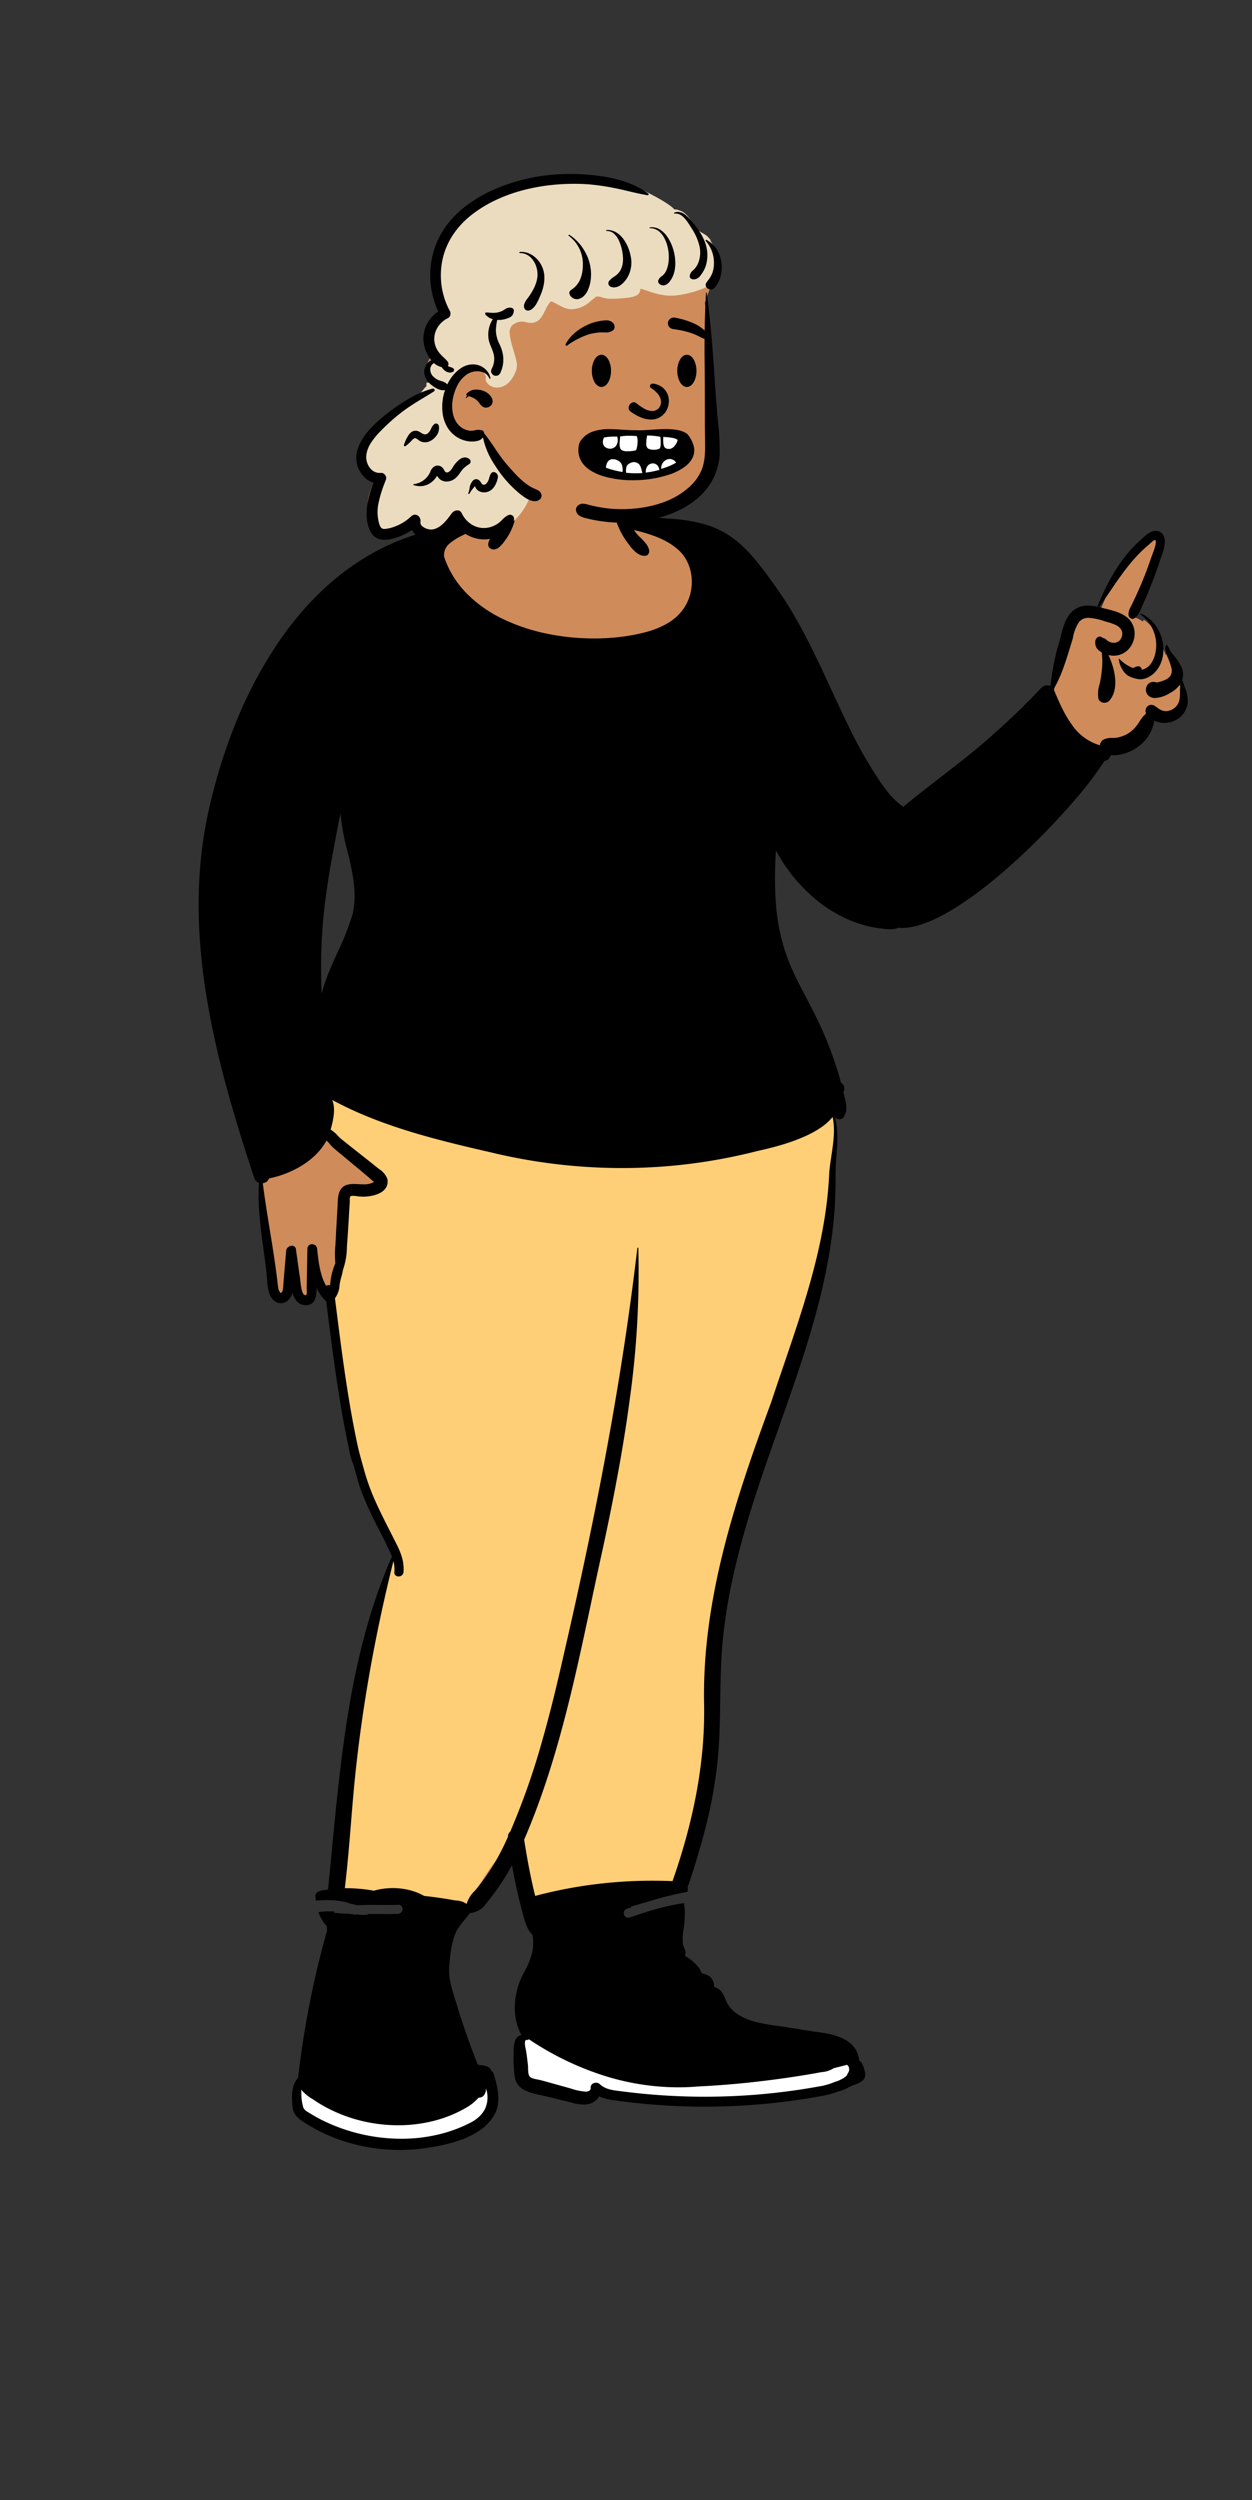 <svg xmlns="http://www.w3.org/2000/svg" width="390.67" height="780" viewBox="0 0 390.67 780">
  <rect x="0" y="0" width="390.67" height="780" fill="#333333" stroke="none"/>
  <g id="peep-standing-17" transform="translate(28.736)">
    <g id="BODY" transform="translate(-28.736 150.264)">
      <path id="_Skin" data-name="✋ Skin" d="M61.408,523.748h0a56.3,56.3,0,0,1-15.915-2.312,53.09,53.09,0,0,1-7.422-2.811,47.328,47.328,0,0,1-6.736-3.845,4.248,4.248,0,0,1-1.655-1.792,7.732,7.732,0,0,1-.765-2.606,11.907,11.907,0,0,1,.258-4.246,6.67,6.67,0,0,1,1.589-3.163A290.209,290.209,0,0,1,39.9,456.634c-.047-.574-.086-1.211-.118-1.894-.056-.054-.075-.1-.059-.144.057-.139.52-.2,1.459-.2,1.031,0,2.551.078,4.311.168H45.5l1.158.059c2.362.118,4.893.227,7.4.227a36.022,36.022,0,0,0,8.4-.736,2.38,2.38,0,0,0,1.466-1.143,5.371,5.371,0,0,0,.644-1.918,10.607,10.607,0,0,0,.027-3.1c-.072-.366-6.6-.664-13.52-.98h0c-7.289-.333-14.825-.677-14.863-1.121a.215.215,0,0,1,.045-.192c.272-.346,1.605-.469,2.762-.469.276,0,.526.008.686.021a3.674,3.674,0,0,1,1.982-2.412l.768-2.041-.612-.053-.051,0c-.5-.044-1.125-.1-1.3-.111.289-2.908.575-5.877.853-8.748l0-.026v-.01c.74-7.666,1.5-15.593,2.414-23.4,1.022-8.767,2.117-16.4,3.347-23.324A232.086,232.086,0,0,1,52.3,362.172c1.091-3.846,2.291-7.614,3.567-11.2,1.339-3.763,2.809-7.454,4.367-10.971-1.291-3.03-2.81-6.01-4.279-8.891a110.9,110.9,0,0,1-5.38-11.651c-1.3-3.775-2.447-7.682-3.5-11.947-.937-3.794-1.777-7.783-2.569-12.193-1.47-8.184-2.538-16.56-3.571-24.66v-.012c-.45-3.529-.915-7.179-1.4-10.736A7.9,7.9,0,0,1,37.8,258.1a20.4,20.4,0,0,1-1.352-2.289l-2.237.538c-.044,3.511-.785,4.177-2.136,4.177a2.586,2.586,0,0,1-1.652-.514,4.729,4.729,0,0,1-1.4-2.526l-1.188-4.364L26.73,257.5a3.814,3.814,0,0,1-1.015,1.827,2.1,2.1,0,0,1-1.434.588,2.245,2.245,0,0,1-1.465-.576,3.6,3.6,0,0,1-1.043-1.664c-.316-2.51-.679-5.076-1.03-7.558v-.009c-.631-4.46-1.283-9.072-1.706-13.629-.228-2.454-.373-4.691-.443-6.839-.078-2.412-.061-4.649.054-6.839A223.764,223.764,0,0,1,2.588,168.8a194.579,194.579,0,0,1-2.581-29.41c-.044-4.984.128-9.931.511-14.7.4-4.935,1.029-9.8,1.88-14.472a128.608,128.608,0,0,1,8.881-29.79,140.775,140.775,0,0,1,7.579-15.088A126.372,126.372,0,0,1,28.389,51.17,103.941,103.941,0,0,1,39.77,38.719c2.066-1.908,4.2-3.7,6.351-5.336a77.232,77.232,0,0,1,6.774-4.612,69.065,69.065,0,0,1,7.184-3.789,63.091,63.091,0,0,1,7.581-2.867,59.622,59.622,0,0,1,7.965-1.847,58.877,58.877,0,0,1,8.335-.727l-.338.1-.169.047-.364.1a80.994,80.994,0,0,0,8.293-2.125l.29-.072.049-.012a9.953,9.953,0,0,0,3.038-1.089,3.165,3.165,0,0,0,1.024-1.055,3.925,3.925,0,0,0,.494-1.684l.03-.434.014-.2c.715-10.461.715-10.461,9.231-11.951l.012,0c.851-.149,1.816-.318,2.865-.512a30.065,30.065,0,0,1,6.1-.648,19.739,19.739,0,0,1,7.644,1.383,12.227,12.227,0,0,1,5.842,4.9,17.1,17.1,0,0,1,1.765,5.232c.2.918.411,1.866.695,2.773.456.815,2.115,1.266,3.448,1.628l.067.018a40,40,0,0,0,5.372,1.22c1.847.3,3.749.513,5.529.7h.148a35.879,35.879,0,0,1,4.431.271,33.19,33.19,0,0,1,4.144.787,32.39,32.39,0,0,1,3.872,1.263,33.346,33.346,0,0,1,3.618,1.7,38.1,38.1,0,0,1,6.537,4.546,50.916,50.916,0,0,1,5.717,5.813,73.676,73.676,0,0,1,5.03,6.761c1.482,2.234,2.946,4.652,4.475,7.391,2.829,5.069,5.364,10.32,7.816,15.4,1.47,3.045,2.859,5.922,4.273,8.685,1.232,2.448,2.431,5.011,3.7,7.724a167.4,167.4,0,0,0,8.443,16.446,59.1,59.1,0,0,0,5.22,7.343,41.16,41.16,0,0,0,2.984,3.189,33.45,33.45,0,0,0,3.28,2.766c3.3-2.67,6.686-5.33,9.956-7.9h0c5.823-4.581,11.845-9.319,17.566-14.217,3.078-2.635,5.831-5.11,8.417-7.565,2.9-2.753,5.516-5.412,8-8.13a.97.97,0,0,1,.744-.3,4.108,4.108,0,0,1,1.6.52,6.625,6.625,0,0,0,.64.281c.206-5.748,1.77-11.424,3.282-16.913.639-3.143,1.552-5.352,2.791-6.752a5.618,5.618,0,0,1,2.087-1.515,6.658,6.658,0,0,1,2.595-.472,14.18,14.18,0,0,1,3.544.524,69.738,69.738,0,0,1,6.015-12.24,40.885,40.885,0,0,1,7.443-8.98,11.686,11.686,0,0,1,2-1.722,4.2,4.2,0,0,1,2.149-.842,1.252,1.252,0,0,1,1.01.451,2.748,2.748,0,0,1,.5,1.547,20.025,20.025,0,0,1-.859,4.047c-.413,1.336-.931,2.688-1.432,4h0c-.455,1.187-.925,2.414-1.319,3.633-.366.877-.72,1.781-1.1,2.739v0a48.316,48.316,0,0,1-4.236,8.965c.144.051.292.1.423.146A7.671,7.671,0,0,1,293.1,48.6l.452-.507a10.193,10.193,0,0,1,3.022,3.073,12.167,12.167,0,0,1,1.7,4.211c.6.229.827.733,1.054,1.369l1.11,2.426.314-.725c.444.614.868,1.162,1.279,1.692l0,0a11.774,11.774,0,0,1,2.357,3.9,4.818,4.818,0,0,1,.073,2.134,9.349,9.349,0,0,1-1,2.683l1.369-.292c.118.358.24.7.377,1.088a7.755,7.755,0,0,1,.855,3.639,6.176,6.176,0,0,1-.257,1.61,5.842,5.842,0,0,1-.639,1.412,6.08,6.08,0,0,1-5.219,2.8,7.2,7.2,0,0,1-2.036-.3,8.6,8.6,0,0,1-2.094-.949,10.656,10.656,0,0,1-1.057,4.408A11.706,11.706,0,0,1,293.6,84.21a12.375,12.375,0,0,1-1.519,1.691,12.755,12.755,0,0,1-3.866,2.458,12.176,12.176,0,0,1-4.593.9,11.925,11.925,0,0,1-1.389-.081c-.024.107-.046.217-.067.323v0c-.156.781-.3,1.518-1.357,1.518-.064,0-.131,0-.2-.008a56.724,56.724,0,0,1-4.077,5.943c-1.788,2.339-3.909,4.908-6.3,7.635-2.477,2.821-5.151,5.7-7.948,8.562-2.966,3.032-6,5.967-9.011,8.723-3.24,2.963-6.434,5.694-9.492,8.118a111.867,111.867,0,0,1-9.391,6.747c-6.6,4.192-12.038,6.317-16.153,6.318a10.588,10.588,0,0,1-1.56-.111,26,26,0,0,1-3.315.213,28.653,28.653,0,0,1-11.168-2.359,39.987,39.987,0,0,1-9.993-6.21,53.492,53.492,0,0,1-8.3-8.758,58.14,58.14,0,0,1-3.353-4.927,55.217,55.217,0,0,1-2.736-5.076c-.335,3.21-.556,6.3-.655,9.189-.1,2.774-.082,5.457.04,7.974a69.233,69.233,0,0,0,1.829,13.125,68.1,68.1,0,0,0,3.605,10.729c1.424,3.36,3.023,6.573,4.715,9.975,1.806,3.631,3.674,7.386,5.5,11.664a120.786,120.786,0,0,1,5.2,14.672,1.412,1.412,0,0,1,.863.91,1.1,1.1,0,0,1-.364.948,16.865,16.865,0,0,0,.482,2.156,14.033,14.033,0,0,1,.53,2.607,4.706,4.706,0,0,1-.068,1.258,3.584,3.584,0,0,1-.47,1.2.443.443,0,0,1-.448.371.668.668,0,0,1-.491-.238l-2.059,1.07a25.218,25.218,0,0,1,.7,6.128c.013,2.077-.142,4.208-.293,6.27a63.376,63.376,0,0,0-.25,7.688c-.021,3.24-.173,6.569-.45,9.9-.264,3.171-.651,6.445-1.151,9.731a183.347,183.347,0,0,1-4.006,19.063c-1.478,5.636-3.313,11.749-5.611,18.689-2.048,6.188-4.268,12.449-6.414,18.5v0c-2.12,5.98-4.311,12.164-6.34,18.28-2.275,6.86-4.1,12.9-5.573,18.475a132.831,132.831,0,0,0-3.256,13.3c-.781,4.078-1.392,8.242-1.866,12.731-.884,8.37-1.151,16.481-1.433,25.068v0c-.166,5.059-.338,10.29-.647,15.69a99.353,99.353,0,0,1-3.285,15.508c-1.628,5.963-3.636,12.453-5.407,18.179l0,0-.006.02c-.772,2.494-1.5,4.85-2.157,7.029-.088.292-5.365,1.675-10.468,3.012h0c-5.147,1.348-10.008,2.622-10.089,2.893a3.545,3.545,0,0,0,.034,1.637,6.876,6.876,0,0,0,.786,2.018,5.07,5.07,0,0,0,1.058,1.289,3.335,3.335,0,0,0,1.447.743,14.284,14.284,0,0,0,3.031.282,44.245,44.245,0,0,0,6.178-.564c.394-.058.783-.116,1.126-.168a28.444,28.444,0,0,1,3.346-.4c.372,0,.6.049.689.148a.178.178,0,0,1,.046.142c-.008.086.028.626.082,1.443v0c.22,3.322.736,11.1-.082,12.277a15.749,15.749,0,0,1,2.9,2.741c1.159,1.285,2.538,2.937,3.989,4.777,1.339,1.7,2.635,3.427,3.651,4.869a19.237,19.237,0,0,1,1.884,3.017,7.977,7.977,0,0,0,2.53,3.71,10.266,10.266,0,0,0,1.93,1.249,14.793,14.793,0,0,0,2.3.911,27.231,27.231,0,0,0,5.454,1.007c1.781.169,3.755.248,6.214.248,2,0,4.025-.052,5.989-.1h.007l.061,0c1.935-.05,3.936-.1,5.817-.1,2.216,0,3.972.07,5.526.219a21.467,21.467,0,0,1,4.618.88c2.925.959,4.535,2.621,4.922,5.081a9.808,9.808,0,0,1,1.526,2.385,2.7,2.7,0,0,1,.2,1.715c-.366,1.405-2.231,2.148-4.592,3.088l-.44.176a41.842,41.842,0,0,1-8.026,2.624,104.957,104.957,0,0,1-10.643,1.864c-3.8.486-7.927.86-12.259,1.112-4.217.245-8.549.369-12.875.369a189.01,189.01,0,0,1-19.1-.9c-2.932-.305-5.616-.683-7.975-1.123a46.559,46.559,0,0,1-6.279-1.566,4.425,4.425,0,0,1-1.857,2.233,5.291,5.291,0,0,1-2.7.654,10.853,10.853,0,0,1-3.383-.612c-1.082-.26-2.17-.53-3.222-.791l-.023-.006c-2.028-.5-4.125-1.023-6.24-1.491-3.961-.843-6.6-1.609-7.169-4.468a33.9,33.9,0,0,1-.4-6.733V495.4q0-.3,0-.6a7.719,7.719,0,0,1,.446-3.628c.413-.735,1.173-1.076,2.625-1.176a24.153,24.153,0,0,1-1.514-2.957,18.038,18.038,0,0,1-.914-2.729,14.558,14.558,0,0,1-.366-4.913,18.834,18.834,0,0,1,1.019-4.422c.5-1.423,1.121-2.84,1.727-4.211h0a41.711,41.711,0,0,0,2.36-6.231,18.617,18.617,0,0,0,.581-3.43,16.945,16.945,0,0,0-.15-3.777c-2.531-2.63-3.53-7.626-4.412-12.033h0c-.346-1.728-.672-3.36-1.067-4.738,0-.015.014-1.525-.1-3.14a19.39,19.39,0,0,0-.3-2.388,3.306,3.306,0,0,0-.613-1.567.5.5,0,0,0-.356-.167c-.5,0-1.135.887-1.878,2.635-.141.235-.33.56-.53.9a90,90,0,0,1-5,7.846c-2.513,3.411-4.537,5.14-6.018,5.141a1.708,1.708,0,0,1-.747-.167,40.686,40.686,0,0,0-3.58,4.578,20.216,20.216,0,0,0-2.121,4.148c-1.025,2.793-1.37,5.814-1.62,10.088-.086,3.482.959,6.764,1.969,9.938,2.159,7.195,4.547,14.071,7.1,20.437a10.286,10.286,0,0,1,3.7,2.4,2.441,2.441,0,0,1,.474-.05c.317,0,.707.077.771.443A20,20,0,0,1,90.7,505.2a13.893,13.893,0,0,1,.315,3.187,11.013,11.013,0,0,1-.427,2.822,10.545,10.545,0,0,1-1.086,2.477c-1.727,2.877-4.92,5.212-9.49,6.939a43.561,43.561,0,0,1-6.563,1.86,63.729,63.729,0,0,1-6.834,1.008C64.909,523.663,63.156,523.748,61.408,523.748ZM41.678,108.284h0c-1.692,8.285-3.583,18.088-4.778,27.976a157.266,157.266,0,0,0-1.083,28.459l2.338.232a51.28,51.28,0,0,1,2.174-6.483c.85-2.11,1.81-4.214,2.738-6.25a81.7,81.7,0,0,0,4.744-12.074,26.188,26.188,0,0,0,.637-5.137,33.954,33.954,0,0,0-.255-5.04,86.553,86.553,0,0,0-2-9.923v0a74.451,74.451,0,0,1-2.169-11.621l-2.35-.138Z" transform="translate(63.41 -4.978)" fill="#d08b5b"/>
      <path id="_Shoes" data-name="👟 Shoes" d="M31.933,33.049a55.935,55.935,0,0,1-12.909-1.524,56.072,56.072,0,0,1-12.36-4.514c-1.278-.659-2.525-1.368-3.708-2.107L2.6,24.68l-.3-.19-.15-.1A3.45,3.45,0,0,1,.868,23.1L.83,23.022l-.019-.039L.8,22.942c-.065-.191-.126-.39-.182-.591l-.042-.157-.041-.158A17.811,17.811,0,0,1,.1,17.99l-.029-.925L0,14.786l1.36,1.831a9.758,9.758,0,0,0,2.555,2.224l.546.36,1.063.7.031.02A40.816,40.816,0,0,0,9.812,22.4a49.011,49.011,0,0,0,4.725,2.071,47.343,47.343,0,0,0,8.13,2.211,47.454,47.454,0,0,0,8.313.739,42,42,0,0,0,19.749-4.729l.313-.169.835-.5.26-.158a12.218,12.218,0,0,0,3.313-2.64l.057-.071.056-.072.224-.29.367.014h.06a1.314,1.314,0,0,0,.963-.4,2.323,2.323,0,0,0,.54-1.7l0-.07-.252-5.585,1.645,5.344a10.778,10.778,0,0,1,.507,3.443,8.392,8.392,0,0,1-.662,3.088,8.884,8.884,0,0,1-1.785,2.664,12.271,12.271,0,0,1-2.862,2.17,44.541,44.541,0,0,1-10.74,3.983A51.255,51.255,0,0,1,31.933,33.049ZM126.7,19.933c-5.324,0-10.716-.215-16.026-.638-2.65-.213-5.317-.479-7.927-.793l-.874-.107-1.039-.132L99.7,18.127l-.3-.037-.293-.039a15.2,15.2,0,0,1-3.206-.718,6.958,6.958,0,0,1-2.281-1.357l-.074-.067-.1-.094a.955.955,0,0,0-.663-.252.912.912,0,0,0-.975.776v.039l0,.045a1.64,1.64,0,0,1-.38,1.248,2.054,2.054,0,0,1-1.2.615,4.315,4.315,0,0,1-.766.063,9.663,9.663,0,0,1-1.864-.217c-.4-.081-.828-.181-1.3-.306l-.322-.088-.442-.128-.193-.057-.969-.291-1.193-.327c-.446-.124-.937-.261-1.591-.446l-3.4-.958-.821-.228c-.713-.2-1.32-.358-1.969-.527L75.1,14.7l-.745-.144-.266-.054-.24-.052a3.645,3.645,0,0,1-2.427-1.231,3.077,3.077,0,0,1-.438-1.237,13.346,13.346,0,0,1-.137-1.944l0-.281-.134-1.209-.081-.7c-.1-.8-.184-1.455-.276-2.062l-.056-.361L70.275,5.3,70.2,4.857c0-.011-.016-.079-.038-.18-.036-.165-.095-.442-.123-.586-.063-.319-.108-.6-.139-.864a3.641,3.641,0,0,1,.071-1.555A1.222,1.222,0,0,1,70.988.782l.056-.006h.021L71.106,0l1.029.654c2.883,1.833,5.713,3.5,8.412,4.952C83.313,7.1,86.054,8.421,88.7,9.547a79.261,79.261,0,0,0,8,2.927,67.905,67.905,0,0,0,7.962,1.911,87.285,87.285,0,0,0,14.378,1.095c1.739,0,3.58-.04,5.472-.12l.856-.038.707-.035c4.188-.214,8.067-.55,15.961-1.386l2.805-.3,3.5-.455,1.491-.2c6.856-.919,10.974-1.6,15.2-2.515l.472-.1.013-.01a4.588,4.588,0,0,1,.437-.272l.163-.092c.447-.248.608-.371.692-.524l.011-.021.211-.429.65.045.01-.006c.132-.072.27-.145.409-.217L168.3,8.7l.213-.1.088-.043.252-.046.272-.052c.5-.1.976-.215,1.715-.412l.575-.156.211-.058.207.07a2.756,2.756,0,0,1,1.044.614,1.989,1.989,0,0,1,.54.875,1.883,1.883,0,0,1,.028.95,2.308,2.308,0,0,1-.463.94l-.042.051-.031.036,0,.034a1.42,1.42,0,0,1-.755.962l-.061.038-.09.054-.074.042-.027.036a1.522,1.522,0,0,1-.211.22l-.061.049-.064.047-.028.019-.573.37-.189.119a5.344,5.344,0,0,1-1.087.548l-.078.026,0,0a7.885,7.885,0,0,1-2.715,1.639,23.873,23.873,0,0,1-4.1,1.081l-.34.063-.17.031-.514.092c-5.738,1.025-11.607,1.806-17.446,2.321S132.567,19.933,126.7,19.933Z" transform="translate(93.096 484.623)" fill="#fff"/>
      <path id="_Pants" data-name="👖 Pants" d="M0,0,1.745.94a129.457,129.457,0,0,0,22.528,9.291l.689.217c6.288,1.967,12.776,3.659,21.719,5.748l.328.077,1.948.452,2.034.468a171.38,171.38,0,0,0,82.685-.35l.583-.13a72.029,72.029,0,0,0,14.9-4.71A22.911,22.911,0,0,0,156.55,6.94l.117-.129.9-1.008.324,1.311a25.851,25.851,0,0,1,.683,6.041v.277l-.022.286-.026.312c-.091,1.035-.215,2.031-.438,3.571l-.046.315-.375,2.528c-.206,1.417-.323,2.326-.411,3.256l-.031.34-.019.222-.017.4A142.609,142.609,0,0,1,152.511,53.9l-.123.477-.187.715-.245.927c-1.882,7.069-3.881,13.4-7.63,24.467l-.5,1.471-2.555,7.5c-.392,1.153-.716,2.109-1.009,2.981l-.124.369-1.127,3.385-.67,1.821-.608,1.662c-6.418,17.573-10.558,30.355-13.742,43.244l-.221.9c-4,16.459-5.934,31.628-5.614,46.43.3,17.522-3.06,35.574-9.688,54.661l-.376,1.075-.989-.038a142.939,142.939,0,0,0-41.759,4.5l-.429.115-.7.189-.176-.716c-.054-.272-.968-5.321-1.51-7.669l-.033-.143-.07-.292-.112-.448c-1.213-4.768-2.679-7.405-4.159-7.162-2.252.37-5.466,3.77-8.935,9.039-1.231,1.87-2.43,3.881-3.466,5.771l-.237.435-.3.565a26.027,26.027,0,0,0-1.159,2.376l-.264,1.236-.92-.852a3.8,3.8,0,0,0-1.973-.749l-.231-.038-1.175-.163-.22-.033-.175-.029-.687-.124c-2.528-.448-5.14-.815-7.869-1.112l-.663-.071-.269-.153a20.222,20.222,0,0,0-14.828-1.53l-.323.093-.514-.089a49.427,49.427,0,0,0-8.264-.718l-.334,0-.81.008.159-1.337q.126-1.072.247-2.175l.134-1.24c.309-2.9.562-5.545.881-9.233l.259-3.044.827-9.99c.079-.932.149-1.753.222-2.578l.105-1.189.073-.789a475.9,475.9,0,0,1,11.971-69.742l.251-1.014,1.086-2.555.493,2.135a11.131,11.131,0,0,1,.263,3.476c-.032.392.191.6.6.6a.773.773,0,0,0,.829-.711,13.689,13.689,0,0,0-1.555-7.214l-.077-.165-.137-.288-.141-.29-.439-.883-.613-1.219-1.746-3.437c-4.021-7.936-5.827-12.009-7.252-16.989l-.089-.312-.11-.4-.963-3.433L9.6,113.4c-.437-1.6-.745-2.832-1.016-4.09l-.1-.462c-2.1-9.919-3.625-19.632-5.54-34.35l-.179-1.38-.345-2.693L1.5,63.193l.217-.242a6.182,6.182,0,0,0,1.242-3.5l.022-.2a12.284,12.284,0,0,1,.368-1.867l.087-.332.168-.624.151-.569c.131-.508.22-.914.281-1.3l.028-.182.034-.081a15.651,15.651,0,0,0,1.006-4.608l.017-.18c.027-.3.049-.565.072-.891l.009-.126.14-2.188.139-1.922.086-1.256c.024-.363.049-.735.074-1.13l.052-.825.246-4.041.232-3.739,0-.065V33.3l-.006-.455v-.2l0-.17a1.735,1.735,0,0,1,.38-1.308c.417-.419,1.015-.471,2.011-.375l.095.009.272.031.1.012.718.094.138.015.072.006.1.006a11.691,11.691,0,0,0,5.619-.864c1.78-.83,2.579-2.066,2.225-3.794l-.012-.054-.013-.041a4.756,4.756,0,0,0-1.768-2.143l-.192-.153-.582-.454-.168-.133-.87-.7-.887-.708-.233-.186L6.706,16.624l-1.231-.979-.7-.559-1.091-.878-.1-.091c-.171-.151-.33-.3-.532-.5l-.194-.194L2.3,12.857A7.666,7.666,0,0,0,.6,11.447l-.549-.306.232-.807L.382,10c.967-3.5,1.186-6.052.4-8.069l-.038-.1Z" transform="translate(102.269 191.342)" fill="#ffcf77"/>
      <path id="_Ink" data-name="🖍 Ink" d="M62.769,520.938a57.7,57.7,0,0,1-8.112-.575A56.556,56.556,0,0,1,46.7,518.64a53.808,53.808,0,0,1-7.6-2.87,50.256,50.256,0,0,1-7.048-4.014,7.324,7.324,0,0,1-1.821-1.717,5.019,5.019,0,0,1-.9-2.314l-.038-.343c-.095-.88-.148-1.647-.163-2.346a15.291,15.291,0,0,1,.115-2.382,9.415,9.415,0,0,1,.57-2.252,6.594,6.594,0,0,1,1.2-1.957c.919-7.844,2.134-15.645,3.612-23.188,1.525-7.785,3.363-15.464,5.463-22.823-.032-.4-.058-.819-.081-1.275a11.956,11.956,0,0,1-2.621-4.426,26.239,26.239,0,0,1,3.3-.226c.559,0,1.1.024,1.622.07l.057.005-.312.318,1.441.171.18.021c.4.043.784.071,1.465.1l.714.034a14.378,14.378,0,0,1,2.676.293l.129.029.189-.027a3.852,3.852,0,0,1,.5-.03c.225,0,.487.015.876.049l.354.031c.418.035.7.05.945.05a5.568,5.568,0,0,0,.615-.034l.249-.032.025,0,.065-.012.073-.018a1.325,1.325,0,0,0,.392-.176l.021-.014.624-.006H54.4l.85,0,1.727.014,1.418.009h.379c1.012,0,1.842-.011,2.613-.036l.5-.018.312-.013a1.444,1.444,0,0,0,.984-.435,1.547,1.547,0,0,0,.431-.959,1.377,1.377,0,0,0-.341-1.048,1.281,1.281,0,0,0-.956-.4l-.073,0c-.818.037-1.669.058-2.681.064l-.43,0h-.567l-3.091-.022c-.545,0-1.015-.005-1.44-.005-1.689,0-2.812.028-4,.1l-.4.026-.284-.056c-.219-.045-.461-.1-.81-.181l-.686-.162-.178-.041-.378-.085-.275-.058L46.988,444l-.057-.042a1.415,1.415,0,0,0-.469-.211,24.018,24.018,0,0,0-3.43-.593,27.95,27.95,0,0,0-3.061-.16c-.908,0-1.878.039-2.882.117l-.527.041c-.06-.437-.108-.89-.144-1.347a1.579,1.579,0,0,1,.983-1.492,6.878,6.878,0,0,1,1.974-.468c.362-.05.7-.1,1-.168.4-3.97.792-8.018,1.169-11.932l0-.034V427.7l0-.026v-.015c.739-7.679,1.5-15.619,2.408-23.421,1.019-8.778,2.109-16.415,3.332-23.346a234.275,234.275,0,0,1,5.155-22.924c1.084-3.85,2.276-7.622,3.543-11.21,1.331-3.77,2.79-7.469,4.337-10.994-1.229-2.837-2.669-5.667-4.062-8.4l0-.005v0a115.458,115.458,0,0,1-5.23-11.26l-.181-.484c-.733-1.914-1.277-3.89-1.8-5.8v0c-.226-.82-.482-1.749-.748-2.647a18.509,18.509,0,0,1-1.221-4.193c-1.43-6.535-2.726-13.731-3.964-22-1.1-7.362-2.054-14.864-2.975-22.119v0l0-.036-.05-.391-.273-2.151-.01-.078a13.164,13.164,0,0,1-3-4.172l-.007.373a8.579,8.579,0,0,1-.6,3.371,2.793,2.793,0,0,1-.992,1.161,3.147,3.147,0,0,1-1.724.448h-.114a3.994,3.994,0,0,1-1.6-.352,3.6,3.6,0,0,1-1.16-.869,6.514,6.514,0,0,1-1.327-2.7,4.73,4.73,0,0,1-1.443,2.472,3.508,3.508,0,0,1-1.046.624,3.23,3.23,0,0,1-1.142.209A3.344,3.344,0,0,1,23.558,256a4.771,4.771,0,0,1-1.5-2.262,14.719,14.719,0,0,1-.668-4.017v-.007c-.031-.42-.066-.9-.113-1.344-.286-2.784-.666-5.614-1.035-8.351h0V240c-.457-3.391-.929-6.9-1.224-10.356a71.108,71.108,0,0,1-.21-10.405,2.217,2.217,0,0,1-.855-.526,2.418,2.418,0,0,1-.584-.965c-1.661-5.027-3.087-9.472-4.359-13.589-1.518-4.912-2.838-9.422-4.037-13.79A281.5,281.5,0,0,1,2.65,162.331c-.812-4.839-1.444-9.608-1.88-14.176-.462-4.842-.718-9.631-.763-14.234-.047-4.84.139-9.637.552-14.255a129.992,129.992,0,0,1,2.067-14.24c.984-4.742,2.168-9.476,3.518-14.072,1.417-4.819,3.037-9.554,4.816-14.072A135.5,135.5,0,0,1,24.74,50.8a103.957,103.957,0,0,1,9.089-11.576c1.654-1.815,3.378-3.561,5.123-5.19,1.787-1.668,3.643-3.256,5.518-4.722,1.918-1.5,3.911-2.914,5.922-4.2,2.056-1.318,4.187-2.539,6.333-3.63a71.2,71.2,0,0,1,13.933-5.337,95.931,95.931,0,0,1,12.068-2.171c4.207-.507,8.358-.8,12.218-1.049A19.512,19.512,0,0,0,96.379,9.3a18.006,18.006,0,0,0,.665-3.846c.034-.53.025-1.064.017-1.58V3.823c0-.186-.006-.4-.007-.6a5.7,5.7,0,0,1,.095-.884,3.663,3.663,0,0,0,.059-1.273.121.121,0,0,1,.021-.105.125.125,0,0,1,.1-.044.127.127,0,0,1,.12.085,2.116,2.116,0,0,0,.445.656v0a3.081,3.081,0,0,1,.321.4,9.713,9.713,0,0,1,.9,3.492l.009.072a18.484,18.484,0,0,1-3.7,13.455l-.162.215a10.025,10.025,0,0,1-1.392,1.538,2.859,2.859,0,0,1-1.8.811,1.854,1.854,0,0,1-.949-.27,1.477,1.477,0,0,1-.776-1.094,3.723,3.723,0,0,1,1.2-2.669,20.038,20.038,0,0,0,3.083-4.11c-2.35.626-4.708,1.3-6.988,1.946l-.045.013-.082.023-.016,0c-1.291.367-2.626.747-3.94,1.113l-.264.144c-.309.167-.628.333-.966.508l0,0-.008,0h0a18.859,18.859,0,0,0-4.035,2.546,4.661,4.661,0,0,0-1.706,4.05A29.188,29.188,0,0,0,79.5,30.1,31.2,31.2,0,0,0,83.685,35.4a40.26,40.26,0,0,0,11.3,7.938,58.976,58.976,0,0,0,13.8,4.582,71.4,71.4,0,0,0,7.3,1.109c2.415.241,4.868.363,7.289.363a69.3,69.3,0,0,0,8.3-.49,57.022,57.022,0,0,0,7.634-1.436,29.088,29.088,0,0,0,6.057-2.275,18.81,18.81,0,0,0,2.723-1.726,15.068,15.068,0,0,0,2.344-2.226l.113-.136a13.672,13.672,0,0,0,1.643-2.44,14.54,14.54,0,0,0,1.1-2.713,15.1,15.1,0,0,0,.519-5.778,14.4,14.4,0,0,0-.507-2.565,13.453,13.453,0,0,0-.975-2.418,12.289,12.289,0,0,0-3.373-4.053,19.743,19.743,0,0,0-2.941-1.972,27.957,27.957,0,0,0-3.283-1.53,47.635,47.635,0,0,0-6.895-2.051,13.136,13.136,0,0,0,2.051,2.38l0,0v0a18.05,18.05,0,0,1,1.665,1.806,5.183,5.183,0,0,1,1.021,2.1,1.61,1.61,0,0,1-.319,1.288,1.313,1.313,0,0,1-1.012.457h-.066c-2.35,0-4.106-2.406-5.389-4.164l-.042-.058-.013-.018-.1-.136a23.7,23.7,0,0,1-3.188-6.074,25.608,25.608,0,0,1-1.4-6.72A18.889,18.889,0,0,1,129.85.087.108.108,0,0,1,129.958,0a.132.132,0,0,1,.132.121,30.022,30.022,0,0,0,1.831,8.2,1.361,1.361,0,0,1,.941.642c.281.439,1.459.765,2.319,1,.147.041.3.083.433.122l.118.036A55.824,55.824,0,0,0,146.346,12a52.87,52.87,0,0,1,10.819,1.567,28.52,28.52,0,0,1,8.128,3.538,29.468,29.468,0,0,1,3.467,2.617,40.271,40.271,0,0,1,3.288,3.24,90.247,90.247,0,0,1,6.7,8.522c1.876,2.5,3.659,5.124,5.451,8.03,1.594,2.588,3.158,5.338,4.781,8.41,3.01,5.7,5.768,11.661,8.434,17.427l.01.021.007.015,0,0c2.348,5.077,4.776,10.327,7.366,15.374A135.642,135.642,0,0,0,211.615,92.5l.355.541a50.248,50.248,0,0,0,3.534,4.834,21.517,21.517,0,0,0,4.387,4.028c3.8-3.186,7.794-6.263,11.654-9.239l0,0,0,0h0l0,0,.017-.013c4.432-3.417,9.014-6.95,13.334-10.665l.756-.655c3-2.594,6-5.317,8.9-8.093,2.867-2.743,5.722-5.611,8.484-8.526a2.412,2.412,0,0,1,1.736-.676,2.565,2.565,0,0,1,1.038.212,74.389,74.389,0,0,1,2.885-14.28l.009-.034.305-1.127a27.444,27.444,0,0,1,1.11-3.872,11.829,11.829,0,0,1,1.639-3.054,6.875,6.875,0,0,1,5.81-2.723,13.847,13.847,0,0,1,2.878.334l.192-.48a69.478,69.478,0,0,1,5.382-10.8,48.262,48.262,0,0,1,3.488-4.913,39.794,39.794,0,0,1,4.143-4.39l.394-.354.191-.174.017-.015.043-.039.018-.017c1.215-1.111,2.728-2.494,4.351-2.494.078,0,.157,0,.233.01A2.552,2.552,0,0,1,300.8,16.88a3.865,3.865,0,0,1,.694,2.109,12.407,12.407,0,0,1-.984,4.5l0,.01,0,.01c-.1.28-.2.57-.293.85l-.048.145c-.7,2.144-1.494,4.382-2.354,6.651-.767,2.023-1.605,4.08-2.562,6.288-.266.5-.508,1.094-.765,1.721v0a20.021,20.021,0,0,1-1.037,2.26,4.561,4.561,0,0,1-1.46,1.678,1.13,1.13,0,0,1-1.436-.189,1.455,1.455,0,0,1-.407-.868,4.762,4.762,0,0,1,.772-2.676l0-.006c.086-.167.17-.33.248-.491.466-.955.911-1.893,1.323-2.787a121.218,121.218,0,0,0,4.61-11.512l.04-.128c.1-.306.245-.69.413-1.135v0c.6-1.588,1.425-3.764,1-4.662-.46,0-1.323.8-1.838,1.28l-.011.01,0,0c-.11.1-.2.189-.277.252A38.706,38.706,0,0,0,292.9,23.51c-1.039,1.1-2.065,2.3-3.136,3.662-1.992,2.531-3.836,5.25-5.619,7.88v0l0,0c-1.016,1.5-2.065,3.046-3.136,4.548.668.191,1.362.362,2.032.528l.011,0h0a34.1,34.1,0,0,1,3.522,1.005,11.033,11.033,0,0,1,3.193,1.738,6.813,6.813,0,0,1,1.415,1.7,6.433,6.433,0,0,1,.738,1.91,6.772,6.772,0,0,1,.121,1.986,7.248,7.248,0,0,1-1.36,3.639,6.722,6.722,0,0,1-1.354,1.388,6.172,6.172,0,0,1-3.77,1.27,7.134,7.134,0,0,1-1.661-.2,24.863,24.863,0,0,1,1.315,3.444,19.625,19.625,0,0,1,.766,3.878,11.753,11.753,0,0,1-.233,3.8,7.194,7.194,0,0,1-1.68,3.223,2.127,2.127,0,0,1-1.446.547,2.081,2.081,0,0,1-1.185-.356,1.687,1.687,0,0,1-.692-1.065,9.277,9.277,0,0,1,.335-4.17l.015-.062c.027-.114.055-.232.082-.35a38.768,38.768,0,0,0,.724-4.844,22.513,22.513,0,0,0-.111-4.888l-.142-.084a4.363,4.363,0,0,1-1.383-1.2,2.871,2.871,0,0,1-.482-1.765,1.853,1.853,0,0,1,.454-1.405,1.258,1.258,0,0,1,.935-.478,1.181,1.181,0,0,1,.721.267,2.2,2.2,0,0,0,.6.292,2.353,2.353,0,0,1,.6.291,3.486,3.486,0,0,0,2.381,1.107h.022l.09,0a2.517,2.517,0,0,0,1.535-.508,2.748,2.748,0,0,0,.911-1.34,2.683,2.683,0,0,0-.114-2.189,4.1,4.1,0,0,0-2-1.633,16,16,0,0,0-2.611-.868l-.583-.18a18.7,18.7,0,0,0-5.043-1.064,4.061,4.061,0,0,0-1.7.326,3.472,3.472,0,0,0-1.323,1.075,12.583,12.583,0,0,0-1.873,4.981l-.186.6c-.167.542-.339,1.106-.5,1.636v0c-.7,2.3-1.422,4.673-2.267,6.976a43.028,43.028,0,0,1-3.034,6.66l.442,1.054c.689,1.635,1.446,3.387,2.317,5.12a34.449,34.449,0,0,0,2.9,4.857,15.963,15.963,0,0,0,8.779,6.473,2.242,2.242,0,0,1,1.4-1.9,6.116,6.116,0,0,1,2.479-.4c.191,0,.387,0,.618.011a9.669,9.669,0,0,0,6.208-2.953,13.357,13.357,0,0,0,1.615-2.131h0a10.68,10.68,0,0,1,2.072-2.54,1.961,1.961,0,0,1,.149-1.879,1.779,1.779,0,0,1,1.48-.831,1.913,1.913,0,0,1,.931.254,9.614,9.614,0,0,1,1.008.666,4.534,4.534,0,0,0,2.156,1.022,3.835,3.835,0,0,0,.51.034,4.487,4.487,0,0,0,3.647-2.153A4.416,4.416,0,0,0,306,68.714a11.734,11.734,0,0,0,.219-2.652v0a12.745,12.745,0,0,1,.2-2.655,8.314,8.314,0,0,1-3.415,3.053,9.548,9.548,0,0,1-4.52,1.5,3.01,3.01,0,0,1-2.177-.784,2.484,2.484,0,0,1-.72-1.725,2.562,2.562,0,0,1,.7-1.847,2.24,2.24,0,0,1,1.641-.662,3.443,3.443,0,0,1,1.082.189c2.487-.565,3.831-1.285,4.36-2.333a3.373,3.373,0,0,0,.149-2.292,17.24,17.24,0,0,0-1.167-3.249l-.056-.166c-.031-.091-.066-.188-.1-.282-.352-.985-.884-2.474-.267-3.413a.114.114,0,0,1,.09-.05.1.1,0,0,1,.067.028,4.658,4.658,0,0,1,.83,1.336,6.561,6.561,0,0,0,.574,1.038l.5.6a17.332,17.332,0,0,1,2.612,3.837,5.444,5.444,0,0,1,.192,4.444.328.328,0,0,1,.066-.007.259.259,0,0,1,.257.2c.168.611.387,1.228.6,1.825v0l0,.009a10.746,10.746,0,0,1,.914,4.695,6.9,6.9,0,0,1-2.447,4.642,7.377,7.377,0,0,1-2.242,1.29,7.565,7.565,0,0,1-5.772-.251,12.086,12.086,0,0,1-4.522,7.757,13.922,13.922,0,0,1-4,2.251,13.273,13.273,0,0,1-4.532.81c-.187,0-.377,0-.563-.013a2.4,2.4,0,0,1-.631,1.172,1.954,1.954,0,0,1-1.24.57,120.1,120.1,0,0,1-11.174,14.356,220.071,220.071,0,0,1-17,17.229c-3.209,2.9-6.374,5.573-9.4,7.931a104.7,104.7,0,0,1-9.329,6.537c-6.559,4.031-12.072,6.075-16.387,6.075h-.007c-.381,0-.759-.017-1.124-.049a6.034,6.034,0,0,1-2.519.465,20.832,20.832,0,0,1-2.759-.246l-.126-.017-.04-.005-.325-.043a36.474,36.474,0,0,1-10.068-2.854,42.456,42.456,0,0,1-8.932-5.407,51.361,51.361,0,0,1-13.369-16.019c-.185,3.054-.279,5.972-.281,8.674,0,2.6.083,5.085.251,7.4a66.256,66.256,0,0,0,1.86,11.824,57.817,57.817,0,0,0,3.275,9.287c1.275,2.864,2.7,5.582,4.214,8.46h0l0,.005v0c1.814,3.455,3.691,7.028,5.567,11.332a114.258,114.258,0,0,1,5.43,15.454,2.3,2.3,0,0,1,1.021,1.427,1.848,1.848,0,0,1-.284,1.445c.1.522.234,1.056.362,1.572l0,.018v0a11.682,11.682,0,0,1,.516,4.507,6.789,6.789,0,0,1-.617,1.427l-.016.031-.1.2a1.453,1.453,0,0,1-1.334.785,1.93,1.93,0,0,1-1.452-.673c1.074,3.881.772,7.965.479,11.913l0,.036c-.029.387-.064.869-.1,1.33-.173,2.4-.174,4.81-.175,7.145h0v0q0,.148,0,.3t0,.3c-.029,3.212-.188,6.519-.471,9.83-.27,3.154-.663,6.413-1.167,9.687a185.259,185.259,0,0,1-4.026,19.025c-1.481,5.632-3.318,11.748-5.616,18.7-2.049,6.2-4.265,12.463-6.408,18.523l0,.005,0,.009-.005.015c-2.115,5.981-4.3,12.166-6.325,18.273-2.271,6.857-4.091,12.89-5.563,18.446-1.506,5.631-2.7,10.828-3.641,15.888-.508,2.726-.946,5.432-1.3,8.044-.372,2.738-.665,5.464-.871,8.1-.425,5.441-.511,10.985-.594,16.346v.007c-.093,6-.189,12.213-.762,18.3a138.692,138.692,0,0,1-3.506,20.144c-1.429,5.836-3.241,12-5.7,19.388l-.161-.195.049,1.725a2.024,2.024,0,0,1-.235.432l-.037.007A107.659,107.659,0,0,0,141,443.233l-1.193.348-3.392,1-.972.286-.062.019-.066.024a1.367,1.367,0,0,0-.545.378l-.036.043-1.092.363-.058.02-.058.024a1.4,1.4,0,0,0-.746.733,1.493,1.493,0,0,0-.056,1.018,1.432,1.432,0,0,0,.48.725,1.282,1.282,0,0,0,.8.279,1.467,1.467,0,0,0,.462-.077l1.459-.484.747-.246.743-.243a79.523,79.523,0,0,1,13.268-3.4l.433-.063.241-.1.081-.032h0a23.821,23.821,0,0,1,.235,4.718,28.653,28.653,0,0,1-.326,3.243v0a18.567,18.567,0,0,0-.241,4.95,7.134,7.134,0,0,0,.38,1.08h0a6.159,6.159,0,0,1,.416,1.25,2.074,2.074,0,0,1-.163,1.3l.281.179a13.9,13.9,0,0,1,4.278,3.826,3.721,3.721,0,0,1,.277.584l0,0h0v0a2.364,2.364,0,0,0,.4.747,1.712,1.712,0,0,0,.776.315,3.549,3.549,0,0,1,.371.1,3.718,3.718,0,0,1,2.691,3.927c2.14.615,2.768,2.036,3.5,3.682a9.431,9.431,0,0,0,3.4,4.516,15.119,15.119,0,0,0,2.905,1.633A22.028,22.028,0,0,0,173.806,481a59.069,59.069,0,0,0,6.694,1.208h0c.785.111,1.675.236,2.513.369l8.709,1.387.527.064c1.247.154,2.885.376,4.487.732a19.544,19.544,0,0,1,4.333,1.438,11.329,11.329,0,0,1,1.862,1.126,8.46,8.46,0,0,1,1.527,1.473,7.5,7.5,0,0,1,1.093,1.876,8.562,8.562,0,0,1,.561,2.336c1.045.72,1.421,2.181,1.724,3.354l.024.092a3.718,3.718,0,0,1,.11,1.408,2.266,2.266,0,0,1-.59,1.26,6.46,6.46,0,0,1-2.492,1.371l-.005,0c-.287.109-.585.221-.855.338a15.764,15.764,0,0,0-1.5.72h0a9.2,9.2,0,0,1-2.652,1.051,28.473,28.473,0,0,1-5.5,1.5c-5.973,1.1-12.079,1.946-18.148,2.5s-12.215.835-18.3.835c-6.38,0-12.826-.309-19.157-.918-3.112-.3-6.159-.662-9.058-1.078l-.358-.052a16.15,16.15,0,0,1-4.413-1.168,4.976,4.976,0,0,1-2.127,2,6.18,6.18,0,0,1-2.7.555,13.865,13.865,0,0,1-3.872-.652c-2.456-.607-4.913-1.205-7.29-1.784l-.013,0c-.664-.179-1.371-.33-2.12-.49l-.018,0h-.008a20.176,20.176,0,0,1-5.048-1.536,6.159,6.159,0,0,1-1.936-1.5,5.231,5.231,0,0,1-1.1-2.362,36.723,36.723,0,0,1-.416-7.313v-.065l-.005-.717a10.9,10.9,0,0,1,.352-3.223,3.359,3.359,0,0,1,.733-1.31,2.455,2.455,0,0,1,1.359-.717,17.118,17.118,0,0,1-1.683-4.621,19.46,19.46,0,0,1-.382-4.87,23.368,23.368,0,0,1,2.54-9.453l.157-.286a26.92,26.92,0,0,0,2.5-5.747,14.413,14.413,0,0,0,.491-2.981,15.657,15.657,0,0,0-.172-3.308,7.654,7.654,0,0,1-1.675-2.415,18.728,18.728,0,0,1-.99-2.837c-1.534-5.524-2.792-11.075-3.74-16.5a71.365,71.365,0,0,1-7.982,11.86,6.953,6.953,0,0,1-4.154,2.944,1.316,1.316,0,0,1-.511.1,1.426,1.426,0,0,1-.392-.057c-.511.692-1.058,1.35-1.587,1.986l0,0c-.7.836-1.353,1.626-1.94,2.492a11.077,11.077,0,0,0-1.432,2.841,31.538,31.538,0,0,0-1.132,5.036c-.226,1.526-.387,3.161-.507,5.146a19.445,19.445,0,0,0,.554,4.842c.365,1.591.87,3.181,1.36,4.72l0,.006c.332,1.045.676,2.125.97,3.193,1.828,5.839,3.872,11.6,6.072,17.123.327.077.685.127,1.064.18h.007a7.727,7.727,0,0,1,1.909.431,2.03,2.03,0,0,1,1.242,1.316,1.773,1.773,0,0,1,.775,1.026l.126.412c1.071,3.549,1.979,7.656.589,11.208a13.1,13.1,0,0,1-1.817,2.939,15.453,15.453,0,0,1-2.47,2.4,20.554,20.554,0,0,1-2.977,1.914,28.6,28.6,0,0,1-3.339,1.5,45.656,45.656,0,0,1-7.181,1.988c-2.622.524-5.183.86-6.881,1.067C66.369,520.853,64.561,520.938,62.769,520.938Zm-30.753-18.79.035,1.124a15.307,15.307,0,0,0,.649,4.548,3.376,3.376,0,0,0,1.371,1.279l.046.029.093.059c1.272.81,2.621,1.584,4.009,2.3a55.939,55.939,0,0,0,25,5.958,50.28,50.28,0,0,0,11.339-1.269A43.9,43.9,0,0,0,85.2,512.233a11.564,11.564,0,0,0,2.631-1.978,8.212,8.212,0,0,0,1.668-2.441,8.6,8.6,0,0,0,.156-6.109,3.179,3.179,0,0,1-.744,2.316,1.941,1.941,0,0,1-1.458.6l-.1,0a15.187,15.187,0,0,1-4.425,3.441l-.136.081-.062.037-.113.068a39.881,39.881,0,0,1-9.854,3.766,45.25,45.25,0,0,1-10.53,1.221,48.318,48.318,0,0,1-16.718-2.992,49.846,49.846,0,0,1-4.7-2.053,41.561,41.561,0,0,1-4.434-2.572l-.266-.177-.464-.3-.014-.009-.035-.023-.02-.013-.005,0A13.385,13.385,0,0,1,32.016,502.148Zm91.991-2.182a1.68,1.68,0,0,1,1.122.406l.038.034c1.718,1.632,4.084,1.913,6.372,2.185.263.031.5.059.734.089l.124.016c3.141.405,6.359.741,9.564,1,5.29.422,10.663.636,15.971.636,5.75,0,11.561-.251,17.272-.746,5.736-.5,11.5-1.253,17.141-2.244l1.08-.192a20.977,20.977,0,0,0,5.2-1.483,7.382,7.382,0,0,0,1.81-.727,6.2,6.2,0,0,0,1.833-1.261.427.427,0,0,0,.119-.316,2.887,2.887,0,0,0,.15-.305,1.957,1.957,0,0,0,.428-1.536,1.555,1.555,0,0,0-.646-1.147c-1.5.392-2.862.739-4.164,1.06l0,0a7.8,7.8,0,0,1-3.656,1.212h0l-.017,0c-.446.071-.907.144-1.346.241-1.795.32-3.647.632-5.507.927-5.384.846-10.719,1.55-15.856,2.094-5.408.572-10.774.985-15.946,1.226-2.043.178-4.128.268-6.2.268a77.4,77.4,0,0,1-24.378-4.044,92.366,92.366,0,0,1-22.266-11,.3.3,0,0,1-.29.279.271.271,0,0,1-.076-.011.878.878,0,0,0-.241-.038.461.461,0,0,0-.376.174c-.424.526-.074,2.125.076,2.807l.005.023v.007c.023.1.041.187.05.241.289,1.659.474,3.34.653,4.967v.008l0,.317c.023,1.65.116,2.471.6,2.972s1.371.672,2.974.98l.12.023c1.833.471,3.687,1,5.48,1.5l.008,0,.026.007h0c.871.247,1.8.51,2.731.768l1.1.3c.111.032.261.078.431.13h0a17.529,17.529,0,0,0,4.434.921,1.923,1.923,0,0,0,1.388-.4.923.923,0,0,0,.246-.7l0-.071a1.391,1.391,0,0,1,.37-1.076A1.808,1.808,0,0,1,124.007,499.966Zm-63.4-60.717a21.4,21.4,0,0,1,5.094.605,18.041,18.041,0,0,1,4.679,1.843c2.986.313,5.744.7,8.433,1.174l.6.108c.295.055.626.1.947.141h0a6.049,6.049,0,0,1,3.272,1.064,9.234,9.234,0,0,1,2.469-4.03h0l.025-.028c.148-.168.316-.359.474-.543,1.066-1.284,2.111-2.663,3.109-4.1a65.5,65.5,0,0,0,3.711-5.965c1.088-1.971,2.133-4.091,3.107-6.3a1.919,1.919,0,0,1,.7-1.586,223.824,223.824,0,0,0,9.614-27.087c1.252-4.31,2.471-8.856,3.727-13.9,1.034-4.152,2.084-8.6,3.3-13.995,5.312-23,9.653-43.673,13.269-63.214,2.01-10.86,3.829-21.57,5.406-31.835,1.67-10.869,3.131-21.637,4.342-32.005a.164.164,0,0,1,.165-.151.142.142,0,0,1,.146.151,287.532,287.532,0,0,1-2.692,47.292c-.977,7.362-2.2,15.024-3.753,23.426-1.3,7.04-2.786,14.428-4.684,23.252-1.211,5.443-2.392,10.992-3.533,16.359l0,.008-.007.034,0,.01c-2.636,12.39-5.361,25.2-8.653,37.63-1.772,6.693-3.562,12.74-5.47,18.485-1.034,3.112-2.117,6.171-3.219,9.09-1.157,3.064-2.373,6.079-3.617,8.962,1.027,6.588,2.152,12.327,3.439,17.543a142.021,142.021,0,0,1,36.825-4.738c2,0,4.03.04,6.04.119,1.59-4.538,3-9.051,4.2-13.413,1.266-4.613,2.333-9.21,3.171-13.664.88-4.68,1.536-9.348,1.948-13.874a130.794,130.794,0,0,0,.531-14.042c-.086-3.988-.007-8.095.236-12.205.232-3.934.622-8,1.158-12.073.51-3.878,1.169-7.9,1.958-11.947.745-3.819,1.632-7.8,2.637-11.828,1.8-7.226,4.035-14.856,6.826-23.328,2.757-8.369,5.768-16.653,8.084-22.935,1.216-3.682,2.492-7.422,3.726-11.039v-.007c3.323-9.739,6.76-19.81,9.414-29.89,1.43-5.433,2.522-10.42,3.337-15.246.442-2.614.8-5.215,1.079-7.73.287-2.634.487-5.264.592-7.814.145-1.749.412-3.529.671-5.251v0c.3-1.982.605-4.032.73-6.049a27.3,27.3,0,0,0,.032-3.027,19.848,19.848,0,0,0-.369-3.024,18.2,18.2,0,0,1-3.732,3.335,29.944,29.944,0,0,1-4.368,2.448,57.78,57.78,0,0,1-7.678,2.865c-2.291.689-4.817,1.332-7.949,2.024a169.7,169.7,0,0,1-42,5.255A174.538,174.538,0,0,1,91.1,209.7l-2.026-.466c-3.356-.775-7.773-1.809-12.18-2.942-4.458-1.147-8.41-2.264-12.082-3.416-4.263-1.337-8.122-2.711-11.8-4.2a115.018,115.018,0,0,1-11.33-5.294,7.71,7.71,0,0,1,.514,2.21,12.4,12.4,0,0,1-.034,2.371,26.99,26.99,0,0,1-.991,4.648,9.834,9.834,0,0,1,2.155,1.815l0,0,0,0c.35.357.712.727,1.094,1.057,1.962,1.583,3.967,3.165,5.906,4.695l.029.023.009.007c1.718,1.355,3.665,2.891,5.517,4.381l.163.128.234.182.006.005.031.024a6.428,6.428,0,0,1,2.532,2.952,3.655,3.655,0,0,1-.659,3.236,4.866,4.866,0,0,1-1.325,1.117,8.14,8.14,0,0,1-1.724.75,13.054,13.054,0,0,1-3.79.553c-.379,0-.747-.017-1.092-.05-.166-.007-.408-.039-.688-.077h-.005a11.275,11.275,0,0,0-1.4-.129,1.214,1.214,0,0,0-.837.2c-.192.193-.179.9-.171,1.371v0c0,.147.005.285,0,.371-.1,1.5-.188,3-.276,4.462v.013l0,.079,0,.033c-.129,2.139-.261,4.351-.416,6.532l-.1,1.389c-.034.447-.062.9-.095,1.436v0a22.368,22.368,0,0,1-1.233,7.208,19.8,19.8,0,0,1-.514,2.227v0a16.7,16.7,0,0,0-.559,2.591,7.247,7.247,0,0,1-1.434,4.039l.878,6.908c.8,6.238,1.669,12.906,2.66,19.406,1.09,7.15,2.222,13.455,3.461,19.275.472,2.216,1.092,4.413,1.692,6.538l.018.065c.153.544.344,1.22.52,1.858a66.844,66.844,0,0,0,3.505,9.514c1.382,3.091,2.945,6.159,4.456,9.127l0,.006c.73,1.434,1.485,2.917,2.216,4.4l.144.294a20.49,20.49,0,0,1,1.48,3.884,12.476,12.476,0,0,1,.359,4.153,1.419,1.419,0,0,1-.531,1.023,1.625,1.625,0,0,1-1.01.342,1.372,1.372,0,0,1-1.015-.406,1.224,1.224,0,0,1-.295-.959,10.513,10.513,0,0,0-.289-3.434c-1.486,5.951-2.873,11.95-4.124,17.829-1.276,6-2.445,12.039-3.475,17.957-1.05,6.034-1.987,12.116-2.783,18.076-.811,6.073-1.5,12.191-2.047,18.185-.274,3.065-.529,6.171-.775,9.174l0,.022,0,.027v0l0,.022c-.558,6.8-1.136,13.839-1.959,20.755l.4,0a50.443,50.443,0,0,1,8.678.789,20.693,20.693,0,0,1,2.9-.613A22.035,22.035,0,0,1,60.606,439.249Zm-31.515-200.4a1.29,1.29,0,0,1,.818.266,1.277,1.277,0,0,1,.448.854l1.14,8.122.019.084c.067.322.124.836.189,1.43h0v0a25.17,25.17,0,0,0,.445,2.96c.258,1.068.594,1.62,1.027,1.686l.044.005a.55.55,0,0,0,.082.006.356.356,0,0,0,.272-.115c.259-.279.2-1.011.163-1.545v-.015c-.012-.16-.022-.3-.023-.4l.074-4.218.092-5.429c.018-1.035.035-1.923.051-2.714a1.484,1.484,0,0,1,.457-1.1,1.453,1.453,0,0,1,.984-.362,1.635,1.635,0,0,1,1.042.37,1.593,1.593,0,0,1,.562,1.094l.084.807c.388,3.674.918,7.528,2.714,10.726a1.422,1.422,0,0,1,.8-.228,1.734,1.734,0,0,1,.451.06,21.4,21.4,0,0,1,.511-3.508,19.547,19.547,0,0,1,1.114-3.356,31.662,31.662,0,0,1,.017-5.711v0h0c.028-.438.056-.891.08-1.341l.012-.24c.113-2.348.25-4.73.384-7.033v-.021l0-.037q.045-.781.09-1.561l.1-1.73c.015-.27.026-.539.037-.824v-.013c.092-2.335.2-4.981,2.741-5.926a7.758,7.758,0,0,1,2.349-.3c.492,0,.994.025,1.479.049h.008c.483.024.982.049,1.471.049a6.306,6.306,0,0,0,3.3-.718c-2.027-1.8-4.119-3.537-6.143-5.213l0,0-.042-.035c-1.079-.894-2.2-1.818-3.3-2.756-.3-.252-.614-.506-.916-.752l-.01-.008-.055-.045-.009-.007,0,0c-.808-.657-1.642-1.337-2.411-2.056a12.341,12.341,0,0,1-.9-.971h0l0-.005h0a11.118,11.118,0,0,0-1.033-1.093,19.379,19.379,0,0,1-3.306,4.356,24.441,24.441,0,0,1-4.355,3.424,31.591,31.591,0,0,1-10.286,4.037,2.021,2.021,0,0,1-.735,1.022,2.616,2.616,0,0,1-1.2.487c.609,4.816,1.4,9.687,2.167,14.4v.014c.935,5.747,1.9,11.69,2.543,17.58l.067.4a3.153,3.153,0,0,0,.8,1.871c.6-.241.7-1.132.766-1.783v-.01l0-.017v-.009c.01-.1.02-.185.031-.266.252-3.414.551-6.873.839-10.218l.007-.081.073-.841a1.581,1.581,0,0,1,.619-1.115A1.929,1.929,0,0,1,29.091,238.845ZM44.238,103.957h0l-.951,4.895c-1.523,7.866-3.09,16.245-4.053,24.593-.494,4.388-.814,8.882-.951,13.354-.136,4.41-.1,8.915.115,13.388a50.866,50.866,0,0,1,2.181-6.541c.858-2.136,1.829-4.269,2.767-6.331h0a82.562,82.562,0,0,0,4.7-11.943,24.909,24.909,0,0,0,.61-4.977,33.371,33.371,0,0,0-.263-4.934,87.293,87.293,0,0,0-1.983-9.8v0A73.133,73.133,0,0,1,44.238,103.957Zm249.5-41.813a10.269,10.269,0,0,1-3.687-1.1,5.871,5.871,0,0,1-1.437-1.384,8.375,8.375,0,0,1-1.51-3.731l-.013-.09a.112.112,0,0,1,.021-.1.11.11,0,0,1,.085-.039.12.12,0,0,1,.084.035l.014.016a11.393,11.393,0,0,0,4.284,2.868,5.571,5.571,0,0,1,1.372-.526,1.076,1.076,0,0,1,.236-.026,1.116,1.116,0,0,1,.811.357.942.942,0,0,1,.25.729,4.315,4.315,0,0,0,2.034-.969,5.962,5.962,0,0,0,1.39-1.782,9.366,9.366,0,0,0,.813-2.209,11.548,11.548,0,0,0,.3-2.253l0-.086a12,12,0,0,0-.257-2.9,11.552,11.552,0,0,0-2.492-5.067,11.935,11.935,0,0,0-2.144-1.973.176.176,0,0,1-.058-.2.126.126,0,0,1,.119-.1.158.158,0,0,1,.058.012,10.17,10.17,0,0,1,2.412,1.423,11.4,11.4,0,0,1,1.959,2,13.02,13.02,0,0,1,2.361,5.1,12.146,12.146,0,0,1,.042,5.175,10.222,10.222,0,0,1-.859,2.43,9.539,9.539,0,0,1-1.5,2.162,7.647,7.647,0,0,1-2.165,1.6A5.758,5.758,0,0,1,293.741,62.144Z" transform="translate(61.985 -0.474)"/>
    </g>
    <g id="Head" transform="translate(95.946 42.662)">
      <g id="HEAD-2" data-name="HEAD">
        <path id="_Skin-2" data-name="✋ Skin" d="M109.931,21.2c-.526-1.328-1.457-3-3.013-3.065-1.2-3.68-4.2-7.427-8.358-7.327-12.216-12.494-27.6-11.9-43.676-9.26C46.4,3.125,37.788,6.206,31.461,12.286c-7.578,7.158-10.529,19.648-4.594,28.7-5.129,2.749-5.228,9.271-3.035,13.978-2.636,1.823-2.8,6.249.172,7.64a2.7,2.7,0,0,0,.255,1.889A25.067,25.067,0,0,1,19.287,67.4a2.342,2.342,0,0,0-1.272,1.539C12.815,72.352-.153,80.691,0,87.327c-.076,3.462,2.492,5.741,5.612,6.648-1.857,3.712-3.266,8.048-1.489,12.053.491,1.21,4.172,4.766,4.358,4.831.324.278,5.6-2.147,8.171-3.384A5.122,5.122,0,0,0,23.6,111.3c2.829-.853,4.569-3.248,6.353-5.428,2.369,5.168,9.338,5.227,13.842,3a17.735,17.735,0,0,0,8.833-9.422,48.577,48.577,0,0,0,29.621,3.973,2.882,2.882,0,0,0,3.289,1.442c5.255-1.58,11.065-1.669,15.52-5.288,9.285-6.665,10.067-18.953,9.419-29.427-.574-10.443-.072-20.974-1.97-31.3a59.533,59.533,0,0,1,3.462-8.588C113.343,27.262,113.315,22.808,109.931,21.2Z" transform="translate(-13.271 13.036)" fill="#d08b5b"/>
        <path id="_Hair" data-name="💈 Hair" d="M66.123,0h.361q.895.006,1.787.035a65.709,65.709,0,0,1,10.1,1.208l.561.108c.917.18,1.739.36,3.049.666l2.6.613c1.324.309,2.3.522,3.2.694l.118.022s6.93,3.322,9.168,5.507l.223.22.1.1.973.031.009.123h.008a4.944,4.944,0,0,1,2.653,1.43l.087.085.084.084a13.961,13.961,0,0,1,1.834,2.418l.158.249.283.449.229.36q.223.354.429.7l.135.23.1.169,2.512,1.466a4.3,4.3,0,0,1,.993.812l.082.091.08.093.685.815-.138.144.067.088.12.164.117.166.114.168.049.074.074.159.036.08.029.066.086.044.175.315a11.545,11.545,0,0,1,1.427,5.4,10.763,10.763,0,0,1-.525,3.663,8.147,8.147,0,0,1-1.242,2.285l-.488.669-.1.138-.119.168-.055.08c-.794,1.15-7.577,3.326-11.746,3.431l-.126,0-.16,0q-.6,0-1.153-.044A21.545,21.545,0,0,1,90.31,35.01l-.361-.117-1.919-.645-.145-.047-.175-.055a6.209,6.209,0,0,0-.939-.231l-.043-.005,0,.079,0,.075v.061a2.115,2.115,0,0,1-1.356,1.938,7.457,7.457,0,0,1-2.07.588l-.137.022a46.343,46.343,0,0,1-5.866.372q-.16,0-.322,0a7.791,7.791,0,0,1-1.948-.381l-.414-.119-.225-.062a4.182,4.182,0,0,0-.869-.17l-.064,0h-.063a.972.972,0,0,0-.641.2l-.1.077-1.288,1.079c-.168.14-.318.264-.428.351l-.045.035A9.158,9.158,0,0,1,65.449,40.3l-.133,0-.138,0q-.151,0-.3-.006a7.125,7.125,0,0,1-2.89-.94l-.246-.126-.172-.09L61.288,39l-.885-.473-.452-.236a6.239,6.239,0,0,0-1.044-.467l-.033-.009-.019.018a7.464,7.464,0,0,0-1.3,1.83l-.065.121-.095.18-.615,1.225-.116.228a7.924,7.924,0,0,1-1.291,1.945,3.726,3.726,0,0,1-2.536,1.2l-.1.006-.121,0a5.537,5.537,0,0,1-1.539-.222l-.128-.037-.125-.038a4.509,4.509,0,0,0-3.149.449,2.858,2.858,0,0,0-1.708,2.659,12.636,12.636,0,0,0,.2,1.861l.033.184a28.316,28.316,0,0,0,.679,2.762l.686,2.314.077.27.078.278c.111.4.2.757.273,1.089a5.579,5.579,0,0,1,.046,3.034c-1.237,3.58-3.384,5.482-5.828,5.562l-.084,0h-.1c-1.878-.02-3.579-1.244-3.558-2.829a1.3,1.3,0,0,1,.089-.461l.025-.059.012-.025-.019-.047a4.355,4.355,0,0,0-3.479-2.588l-.089-.01-.088-.008c-.086-.007-.172-.013-.253-.015l-.08,0h-.1c-2.089,0-4.155,1.394-5.781,3.668a12.616,12.616,0,0,0-.936,1.539l-.093.183-.452.925-.305.894c-1.682,4.925-.83,10.078,2.453,12.743l.1.08a7.835,7.835,0,0,0,4.059,1.643c.171.017.343.029.508.033l.123,0h.141a5.545,5.545,0,0,0,1.363-.179,1.851,1.851,0,0,0,.739-.344,1.124,1.124,0,0,0,.108-.1l.025-.03.009-.013,2.244.333a21.321,21.321,0,0,0,3.278,7.813l.113.18.2.311.2.311a34.546,34.546,0,0,0,7.052,8.078l.181.145.242.192.223.174c.432.336.793.6,1.153.83l.09.058.851.539-.4.927a19.875,19.875,0,0,1-3.761,5.8l-.148.156-1.09,1.124-.838-1.067a.088.088,0,0,0-.047-.022l-.015,0h-.02l-.013,0-.014.006a5.3,5.3,0,0,0-1.467,1.109l-.072.074-.084.088-.115.12a9.017,9.017,0,0,1-6.173,2.734l-.149,0h-.15l-.162,0a8.993,8.993,0,0,1-7.753-5.334c-.058-.124-.111-.164-.21-.172h-.063a1.032,1.032,0,0,0-.709.341l-.03.037-.559.752-.214.284c-2,2.62-3.634,4.053-5.834,4.488a3.687,3.687,0,0,1-.551.064l-.118,0h-.069a6.1,6.1,0,0,1-2.887-.754,3.005,3.005,0,0,1-1.731-2.838l.007-.078.016-.13c.073-.65-.447-1-.845-.684l-.027.023-.033.03a16.1,16.1,0,0,1-5.556,3.445l-.18.063-.267.091a10.093,10.093,0,0,1-3.135.663,2.492,2.492,0,0,1-2-.853,3.846,3.846,0,0,1-.733-1.421l-.034-.1-.074-.24-.046-.156a14.465,14.465,0,0,1-.139-6.737,35.993,35.993,0,0,1,1.821-6.067l.18-.477.371-.973c.037-.1-.185-.438-.323-.477l-.016,0-.126.013c-.088.008-.177.014-.268.018l-.138,0H5.281c-3-.031-5.3-2.978-5.279-6.1C.026,83.55,1.5,81.035,4.3,78.051l.244-.257.264-.273.261-.267a58.822,58.822,0,0,1,7.7-6.66l.22-.157.245-.173c.894-.627,1.764-1.2,2.967-1.944l.708-.438,2.871-3.388.2-.117.036-1.175,2.766.057A5.553,5.553,0,0,1,21.036,61.9a3.783,3.783,0,0,1,.536-5.72l.067-.044.8-.5.659.578a4.307,4.307,0,0,0,1.816.991l.1.023.5.105.1.156.056-.081a.084.084,0,0,0,0-.024l0-.012-.01-.016-.062-.077-.069-.082a13.05,13.05,0,0,0-.919-.945l-.316-.3-.246-.239a9.258,9.258,0,0,1-1.354-1.571A8.193,8.193,0,0,1,21.239,49.7a8.523,8.523,0,0,1,4.941-7.677c.1-.049.181-.4.056-.625A24.618,24.618,0,0,1,24,23.876,25.633,25.633,0,0,1,33.525,9.8C41.785,3.409,53.243.116,65.4,0l.369,0Z" transform="translate(-11.616 13.51)" fill="#ecdcbf"/>
        <path id="_Ink-2" data-name="🖍 Ink" d="M23.375,114.411h-.131a7.375,7.375,0,0,1-3.477-.939,6.3,6.3,0,0,1-2.444-2.411,18.306,18.306,0,0,1-5.133,2.48l-.164.049a11.633,11.633,0,0,1-3.219.535,5.315,5.315,0,0,1-2.252-.451,4.332,4.332,0,0,1-1.817-1.613A9.738,9.738,0,0,1,3.345,107.9a17.806,17.806,0,0,1,.06-4.418,32.221,32.221,0,0,1,1.963-7.164,7.069,7.069,0,0,1-3.236-2.141A8.616,8.616,0,0,1,1,92.543,8.479,8.479,0,0,1,.27,90.7a9,9,0,0,1,.4-5.552,16.643,16.643,0,0,1,2.963-4.816,36.769,36.769,0,0,1,4.361-4.289c1.423-1.2,3.022-2.407,4.888-3.689a48.367,48.367,0,0,1,5.251-3.186,26.613,26.613,0,0,1,5.711-2.217.543.543,0,0,1,.132-.017.478.478,0,0,1,.454.355.485.485,0,0,1-.21.556c-1.028.654-2.084,1.293-3.105,1.911-1.909,1.156-3.883,2.351-5.739,3.681-1.311.939-2.628,1.982-3.914,3.1-1.21,1.052-2.432,2.205-3.632,3.427l-.258.265a22.95,22.95,0,0,0-3.018,3.681A10.537,10.537,0,0,0,3.511,86.05,7.3,7.3,0,0,0,3.1,88.367a5.38,5.38,0,0,0,.4,2.025,5.236,5.236,0,0,0,1.119,1.726A3.663,3.663,0,0,0,7.24,93.273a3.624,3.624,0,0,0,.438-.027,1.128,1.128,0,0,1,.136-.008,1.523,1.523,0,0,1,1.209.716,1.509,1.509,0,0,1,.238,1.371l-.37.972a39.277,39.277,0,0,0-1.914,6.191,13.423,13.423,0,0,0,.086,6.344l.043.148a4.017,4.017,0,0,0,.528,1.235,1.308,1.308,0,0,0,1.12.532h.036a10.272,10.272,0,0,0,3.04-.691,14.148,14.148,0,0,0,2.826-1.345,15.716,15.716,0,0,0,2.482-1.906,1.733,1.733,0,0,1,1.184-.512,1.654,1.654,0,0,1,1.22.575,2.011,2.011,0,0,1,.488,1.566l-.006.051a1.533,1.533,0,0,0,.4,1.258,4.339,4.339,0,0,0,3.013,1.173,2.727,2.727,0,0,0,.523-.046c2.492-.493,4.29-2.916,5.734-4.863l.153-.206a2.211,2.211,0,0,1,1.693-.856,1.417,1.417,0,0,1,1.342.856,8.419,8.419,0,0,0,2.707,3.276,7.225,7.225,0,0,0,4.006,1.376l.2,0a7.472,7.472,0,0,0,2.136-.314,8.12,8.12,0,0,0,1.971-.895,7.674,7.674,0,0,0,1.442-1.171l.108-.113a6.65,6.65,0,0,1,1.913-1.493,1.282,1.282,0,0,1,1.513.218,1.166,1.166,0,0,1,.342.846A3.928,3.928,0,0,1,48,110.5a11.515,11.515,0,0,1-5.152,3.089,10.733,10.733,0,0,1-2.926.416c-.108,0-.218,0-.325-.005a10.813,10.813,0,0,1-2.406-.356,11.358,11.358,0,0,1-2.262-.868,11.525,11.525,0,0,1-3.734-3.042,16.571,16.571,0,0,1-3.448,3.249,8.886,8.886,0,0,1-2.057,1.036A7.145,7.145,0,0,1,23.375,114.411Zm59.382-5.619a42.548,42.548,0,0,1-4.983-.293,45.437,45.437,0,0,1-5.332-.918l-.758-.19a7.119,7.119,0,0,1-2-.753,2.256,2.256,0,0,1-1.116-1.715,1.587,1.587,0,0,1,.212-1.035,2.2,2.2,0,0,1,.793-.739,2.153,2.153,0,0,1,1.118-.284,6.287,6.287,0,0,1,1.558.271l.139.036a45.737,45.737,0,0,0,4.667.976,38.923,38.923,0,0,0,5.769.421,43.644,43.644,0,0,0,4.476-.234,35.566,35.566,0,0,0,8.56-1.923,24.132,24.132,0,0,0,7.579-4.348,15.028,15.028,0,0,0,4.453-6.095c1.024-2.817.978-5.876.933-8.835,0-.271-.009-.577-.012-.874-.042-3.578-.046-7.216-.05-10.734v0c0-3.888-.01-7.908-.065-11.865-.116-8.333.027-15.726.436-22.6a.112.112,0,0,1,.114-.1.078.078,0,0,1,.082.072c1.21,8.779,1.871,17.555,2.358,24.982.265,4.043.582,8.321.941,12.713.079.973.173,1.97.264,2.934h0a76.225,76.225,0,0,1,.5,9.375,18.693,18.693,0,0,1-2.357,8.651A21.119,21.119,0,0,1,105,102.352c-4.331,3.184-10,5.236-16.845,6.1A43.32,43.32,0,0,1,82.756,108.792Zm-27.081-6.706c-1.726,0-3.586-1.481-4.7-2.366a35.525,35.525,0,0,1-7.49-8.506l-.2-.314a24.048,24.048,0,0,1-3.763-8.763l-.089.144-.015.023a2.15,2.15,0,0,1-.34.362,2.953,2.953,0,0,1-1.2.59,6.753,6.753,0,0,1-1.757.22,7.97,7.97,0,0,1-.807-.041,9.011,9.011,0,0,1-2.47-.612,9.116,9.116,0,0,1-2.2-1.278,9.34,9.34,0,0,1-2.435-2.887A11.372,11.372,0,0,1,27,75.095a15.96,15.96,0,0,1,.7-7.687,2.56,2.56,0,0,1-.593.068A4.289,4.289,0,0,1,25.293,67a9.728,9.728,0,0,1-1.592-.98,6.969,6.969,0,0,1-1.608-1.639,5.113,5.113,0,0,1-.87-2.113,4.094,4.094,0,0,1,.457-2.42,4.216,4.216,0,0,1,.737-1.037,2.945,2.945,0,0,1,.983-.68,10.762,10.762,0,0,1-1.758-3.1,10.975,10.975,0,0,1-.7-3.289,9.793,9.793,0,0,1,1.169-5.032,10.645,10.645,0,0,1,3.461-3.821,26.536,26.536,0,0,1-1.629-4.534,26.962,26.962,0,0,1-.723-9.554,26.336,26.336,0,0,1,.937-4.737A25.252,25.252,0,0,1,25.9,19.7a26.376,26.376,0,0,1,2.446-3.875A31.645,31.645,0,0,1,34.9,9.474,43.549,43.549,0,0,1,42.97,4.866,56.234,56.234,0,0,1,51.7,1.853,57.959,57.959,0,0,1,59.167.448,62.929,62.929,0,0,1,66.714,0c1.724,0,3.5.068,5.283.2,1.736.131,3.409.323,4.97.57A45.4,45.4,0,0,1,82,1.85,32.469,32.469,0,0,1,86.8,3.582a23.243,23.243,0,0,1,4.3,2.533.288.288,0,0,1,.115.326.278.278,0,0,1-.271.187.374.374,0,0,1-.058,0c-2.011-.321-4.027-.8-5.976-1.261-1.473-.349-3-.711-4.509-1C78.568,4,76.9,3.733,75.3,3.53c-1.823-.232-3.51-.371-5.155-.425-.728-.024-1.467-.036-2.2-.036a65.644,65.644,0,0,0-8.391.535A58.827,58.827,0,0,0,51.21,5.291a49,49,0,0,0-7.924,2.964,39.85,39.85,0,0,0-7.126,4.363,26.9,26.9,0,0,0-5.7,5.946,22.578,22.578,0,0,0-3.4,7.478,23.364,23.364,0,0,0-.634,4.251,23.724,23.724,0,0,0,.149,4.287,23.468,23.468,0,0,0,.922,4.187,22.7,22.7,0,0,0,1.686,3.952,1.863,1.863,0,0,1,.116,1.427,1.367,1.367,0,0,1-.71.838,7.427,7.427,0,0,0-1.73,1.13,7.6,7.6,0,0,0-1.355,1.551,6.928,6.928,0,0,0-1.174,3.907,7.019,7.019,0,0,0,1.243,3.8,11.171,11.171,0,0,0,1.613,1.785A14.441,14.441,0,0,1,28.483,58.5a1.267,1.267,0,0,1,.279.735,1.153,1.153,0,0,1-.193.709c.22.1.452.175.676.252a6.415,6.415,0,0,1,.923.37.656.656,0,0,1,.331.6.626.626,0,0,1-.331.572,2.037,2.037,0,0,1-.924.222,2.454,2.454,0,0,1-1.2-.336,3.611,3.611,0,0,1-1-.841,4.448,4.448,0,0,1-.362-.509,5.427,5.427,0,0,1-2.453-1.282,2.322,2.322,0,0,0-1.119,1.63,3,3,0,0,0,.74,2.4,5.24,5.24,0,0,0,2.31,1.463l.1.037c.132.047.262.09.388.133a3.436,3.436,0,0,1,1.759,1,14.069,14.069,0,0,1,1.229-2.094,11.711,11.711,0,0,1,2.91-2.907A6.838,6.838,0,0,1,36.393,59.4c.173,0,.349.008.523.023A5.658,5.658,0,0,1,40.1,60.745a5.391,5.391,0,0,1,1.116,1.308,5.164,5.164,0,0,1,.642,1.631.167.167,0,0,1-.037.141.194.194,0,0,1-.145.074.13.13,0,0,1-.123-.086,3.486,3.486,0,0,0-1.567-1.723,4.715,4.715,0,0,0-2.257-.537,5.846,5.846,0,0,0-3.092.885,9.059,9.059,0,0,0-2.98,3.329,14.768,14.768,0,0,0-1.5,4.254A12.106,12.106,0,0,0,30.1,74.48a8.6,8.6,0,0,0,.677,2.128,6.689,6.689,0,0,0,1.263,1.824,5.74,5.74,0,0,0,1.5,1.094,5.479,5.479,0,0,0,1.772.554,3.758,3.758,0,0,0,.494.032,6.121,6.121,0,0,0,1.211-.146l.381-.08a3.125,3.125,0,0,1,.644-.081c.054,0,.108,0,.16.007l.413.055.235.11a.734.734,0,0,0,.137.054h0a.94.94,0,0,0-.195-.128c.038,0,.073,0,.1,0a.925.925,0,0,1,.722.314,1.223,1.223,0,0,1,.275.719.246.246,0,0,1,.062.052c1.192,1.459,2.265,3.042,3.3,4.573a51.538,51.538,0,0,0,4.157,5.575l.827.923c2.2,2.45,4.59,4.943,7.437,6.152l.343.142a4.288,4.288,0,0,1,1.17.68,1.762,1.762,0,0,1,.62,1.173,1.5,1.5,0,0,1-.376,1.161,2.113,2.113,0,0,1-1.066.64A2.79,2.79,0,0,1,55.675,102.086ZM35.134,99.847a.216.216,0,0,1-.177-.089.148.148,0,0,1-.012-.145,8.361,8.361,0,0,0,.382-1.427,4.3,4.3,0,0,1,1.167-2.619,1.486,1.486,0,0,1,.925-.361,1.407,1.407,0,0,1,.865.322,2.672,2.672,0,0,1,.664.79l.027.048a.954.954,0,0,0,.8.6,1.328,1.328,0,0,0,.917-.52,3.143,3.143,0,0,0,.617-1.066l.034-.108c.027-.089.055-.186.084-.288a6.5,6.5,0,0,1,.481-1.308,1.088,1.088,0,0,1,.936-.688,1.313,1.313,0,0,1,.586.16,1.5,1.5,0,0,1,.7,1.745,7.361,7.361,0,0,1-.68,1.973A4.734,4.734,0,0,1,42.3,98.415a3.648,3.648,0,0,1-1.716.848,3.7,3.7,0,0,1-.7.067A3.359,3.359,0,0,1,38.63,99.1a2.553,2.553,0,0,1-1.521-1.521,1.147,1.147,0,0,1-.083-.243.53.53,0,0,1-.137.236,12.039,12.039,0,0,0-1.6,2.189A.173.173,0,0,1,35.134,99.847ZM19.909,97.394a6.821,6.821,0,0,1-2.009-.318.145.145,0,0,1-.11-.158.165.165,0,0,1,.151-.148A6.441,6.441,0,0,0,23,93.117l.1-.218a2.927,2.927,0,0,1,1.607-1.813,1.972,1.972,0,0,1,.656-.112,2.247,2.247,0,0,1,1.646.766,2.963,2.963,0,0,1,.376.588c.221.412.43.8.868.8a.906.906,0,0,0,.233-.033c.75-.2,1.239-.978,1.671-1.664.118-.187.229-.363.34-.52l.1-.144c.779-1.065,1.984-2.335,3.3-2.335a2.222,2.222,0,0,1,1.35.485,1.01,1.01,0,0,1,.436.8.962.962,0,0,1-.436.769l-.224.16-.141.1-.009.006a7.912,7.912,0,0,0-1.989,1.771c-.114.158-.227.32-.337.477a9.349,9.349,0,0,1-1.691,1.987,4.366,4.366,0,0,1-2.692.967,3.347,3.347,0,0,1-1.357-.274,2.958,2.958,0,0,1-1.132-.875l-.127-.161a5.06,5.06,0,0,1-.332-.474l-.078.109-.022.031-.018.028a6.738,6.738,0,0,1-2.035,2.1A5.646,5.646,0,0,1,19.909,97.394ZM15.194,84.957a.371.371,0,0,1-.292-.163.283.283,0,0,1-.042-.265l.195-.519a11.709,11.709,0,0,1,1.273-2.565,3.839,3.839,0,0,1,.946-.963,2.121,2.121,0,0,1,1.2-.382,2.414,2.414,0,0,1,.77.134,4.64,4.64,0,0,1,.944.493,2.564,2.564,0,0,0,1.281.524,1.366,1.366,0,0,0,.9-.378,4.246,4.246,0,0,0,.959-1.389,4.009,4.009,0,0,1,1.084-1.5.7.7,0,0,1,.425-.14.971.971,0,0,1,.572.2.887.887,0,0,1,.341.484,3.9,3.9,0,0,1-.838,3.244,5.355,5.355,0,0,1-1.522,1.369,3.887,3.887,0,0,1-1.837.574l-.1,0a3.466,3.466,0,0,1-1.617-.409,3.65,3.65,0,0,1-.513-.359,2.338,2.338,0,0,0-.848-.5.615.615,0,0,0-.121-.012c-.416,0-.792.416-1.124.784-.1.108-.19.21-.278.3a15.639,15.639,0,0,1-1.6,1.387A.257.257,0,0,1,15.194,84.957ZM40.489,72.9a1.933,1.933,0,0,1-.988-.271,3.471,3.471,0,0,1-1.047-1.07,7.22,7.22,0,0,0-.459-.589,4.832,4.832,0,0,0-1.309-1.016,8.614,8.614,0,0,0-1.537-.634,3.04,3.04,0,0,0-.733.544.131.131,0,0,1-.094.039.168.168,0,0,1-.146-.089.115.115,0,0,1,.013-.125,3.058,3.058,0,0,1,.493-.509l-.091-.027a.348.348,0,0,1-.247-.238.4.4,0,0,1,.085-.376,4.026,4.026,0,0,1,3.111-1.276,5.965,5.965,0,0,1,3.022.837,4.821,4.821,0,0,1,1.175.973,3.644,3.644,0,0,1,.729,1.276,1.985,1.985,0,0,1-.519,1.964A2.182,2.182,0,0,1,40.489,72.9Zm3.161-9.934c-.028,0-.056,0-.083,0a1.513,1.513,0,0,1-1.285-.737,1.171,1.171,0,0,1-.205-.72,1.836,1.836,0,0,1,.181-.735l.024-.048a6.751,6.751,0,0,0,.7-2.213,6.329,6.329,0,0,0-.119-2.317,14.378,14.378,0,0,0-.746-2.112,14.5,14.5,0,0,1-.739-2.085,8.939,8.939,0,0,1,1.229-6.707,4.411,4.411,0,0,1-2.286-1.425h0a.438.438,0,0,1-.069-.462.331.331,0,0,1,.313-.21H40.6l.421.034.1.008c.555.047,1.08.091,1.611.091a6.678,6.678,0,0,0,1.82-.229,5.988,5.988,0,0,0,1.7-.806l.115-.076a2.683,2.683,0,0,1,1.811-.507h.019a1.068,1.068,0,0,1,.754.36.779.779,0,0,1,.212.606l-.018.144a2.707,2.707,0,0,1-.4,1.2,2.446,2.446,0,0,1-1.043.807,7.928,7.928,0,0,1-2.647.69c-.185.017-.379.026-.575.026-.17,0-.344-.007-.517-.019l-.079.455a19.415,19.415,0,0,0-.328,2.746,10.359,10.359,0,0,0,1.263,4.634l.015.034a12.7,12.7,0,0,1,.764,2.209,10.124,10.124,0,0,1,.286,2.208,9.311,9.311,0,0,1-.231,2.207,10.216,10.216,0,0,1-.787,2.207A1.459,1.459,0,0,1,43.65,62.963ZM53.569,42.62a1.186,1.186,0,0,1-.965-.459,1.387,1.387,0,0,1-.266-.649,2.105,2.105,0,0,1,.061-.853,5.582,5.582,0,0,1,1.059-1.865c.121-.161.246-.327.363-.493a20.718,20.718,0,0,0,1.356-2.18,13.059,13.059,0,0,0,.985-2.334,8.528,8.528,0,0,0,.388-2.5,7.855,7.855,0,0,0-.375-2.331,7.364,7.364,0,0,0-1.069-2.126,5.492,5.492,0,0,0-1.7-1.549,4.547,4.547,0,0,0-2.275-.6h-.068a.171.171,0,0,1-.179-.175.19.19,0,0,1,.182-.2c.12-.007.242-.01.361-.01a6.59,6.59,0,0,1,3.862,1.286,8.29,8.29,0,0,1,2.618,3.193c1.485,3.141.6,6.632-.411,9.006l-.341.792a15.918,15.918,0,0,1-1.066,2.109,4.849,4.849,0,0,1-1.536,1.632A1.94,1.94,0,0,1,53.569,42.62Zm15.247-3.56a2.444,2.444,0,0,1-1.411-.454,2.361,2.361,0,0,1-.883-1.211.954.954,0,0,1,.046-.682,1.232,1.232,0,0,1,.444-.523,7.245,7.245,0,0,0,2.832-3.257A10.7,10.7,0,0,0,70.5,30.7a13.449,13.449,0,0,0,.2-2.322,10.9,10.9,0,0,0-4.387-9.064.2.2,0,0,1-.07-.231.174.174,0,0,1,.16-.128.188.188,0,0,1,.1.032,14.585,14.585,0,0,1,4.431,4.548,14.857,14.857,0,0,1,2.2,5.958,14.041,14.041,0,0,1,.023,3.472,11.174,11.174,0,0,1-.923,3.34,5.913,5.913,0,0,1-1.131,1.672,3.645,3.645,0,0,1-1.715,1.016A2.412,2.412,0,0,1,68.816,39.06Zm41.81-3.013a1.686,1.686,0,0,1-.857-.241,1.588,1.588,0,0,1-.6-.62,1.243,1.243,0,0,1,.111-1.333c.162-.235.329-.462.49-.682a8.5,8.5,0,0,0,1.365-2.361,9.624,9.624,0,0,0,.464-3.266,10.16,10.16,0,0,0-2.562-6.644.209.209,0,0,1-.04-.23.212.212,0,0,1,.192-.128.223.223,0,0,1,.1.027,8.225,8.225,0,0,1,1.72,1.21,8.769,8.769,0,0,1,1.353,1.575,9.866,9.866,0,0,1,1.522,3.88,11.122,11.122,0,0,1,.133,2.19,11.8,11.8,0,0,1-.306,2.3,7.761,7.761,0,0,1-2.1,3.928A1.423,1.423,0,0,1,110.626,36.047ZM80.44,35.386a2.765,2.765,0,0,1-.956-.173,1.221,1.221,0,0,1-.79-.811,1.246,1.246,0,0,1,.28-1.12,6.958,6.958,0,0,1,1.468-1.232,6.3,6.3,0,0,0,1.606-1.409,6,6,0,0,0,.959-2.113,8.49,8.49,0,0,0,.222-2.32l-.007-.171a15.036,15.036,0,0,0-1.235-5.187,6.555,6.555,0,0,0-1.521-2.171,3.317,3.317,0,0,0-2.246-.89h-.1a.14.14,0,0,1-.145-.146.156.156,0,0,1,.15-.166c.087,0,.175-.006.261-.006a5.336,5.336,0,0,1,2.811.807,7.793,7.793,0,0,1,2.168,2.046,12.187,12.187,0,0,1,1.5,2.721,13.616,13.616,0,0,1,.8,2.833A9.28,9.28,0,0,1,84.5,32.459l-.074.115a8.209,8.209,0,0,1-1.7,1.9A3.715,3.715,0,0,1,80.44,35.386ZM95.8,34.755a1.892,1.892,0,0,1-.716-.146c-.505-.206-1.1-.8-.83-1.462a2.724,2.724,0,0,1,1.06-1.266c.121-.093.245-.189.378-.3a4.122,4.122,0,0,0,1.079-1.563,8.985,8.985,0,0,0,.647-2.438,13.836,13.836,0,0,0,.078-2.527l-.013-.195a13.184,13.184,0,0,0-.463-2.586,10.987,10.987,0,0,0-1.074-2.577A6.293,6.293,0,0,0,94.2,17.716a4.188,4.188,0,0,0-2.465-.791H91.63a.115.115,0,0,1-.123-.111.146.146,0,0,1,.128-.155,4.924,4.924,0,0,1,.622-.04,4.793,4.793,0,0,1,2.578.768,7.584,7.584,0,0,1,2.013,1.93,12.758,12.758,0,0,1,1.439,2.533,15.247,15.247,0,0,1,1.258,5.871,11.154,11.154,0,0,1-.434,3.284l-.047.15a8.14,8.14,0,0,1-1.2,2.314,4.037,4.037,0,0,1-.942.916A2.029,2.029,0,0,1,95.8,34.755Zm9.574-1.868a2.621,2.621,0,0,1-.671-.095.832.832,0,0,1-.536-.426,1.062,1.062,0,0,1-.093-.682,2.555,2.555,0,0,1,.969-1.576c.133-.127.271-.258.419-.412a6.406,6.406,0,0,0,1.34-2.206,8.965,8.965,0,0,0,.234-5.2,17.842,17.842,0,0,0-2.424-5.373l-.227-.357-.143-.227-.009-.014c-1.055-1.676-2.5-3.971-4.563-3.971a2.843,2.843,0,0,0-.342.021H99.3a.128.128,0,0,1-.132-.113.2.2,0,0,1,.111-.216,2.988,2.988,0,0,1,1.065-.2,4.007,4.007,0,0,1,2.52,1.062,15.81,15.81,0,0,1,1.981,2.065,28.991,28.991,0,0,1,2.332,3.12,16.551,16.551,0,0,1,1.72,3.485,11.211,11.211,0,0,1,.211,6.9,9.161,9.161,0,0,1-1.6,3.05l-.093.114A2.654,2.654,0,0,1,105.373,32.886Z" transform="translate(-13.507 11.613)"/>
      </g>
      <g id="FACE" transform="translate(37.761 44.084)">
        <path id="teeth" d="M2.92,1.816c3.978-2.66,24.112-2.14,25.971-.1s6.153,7.866-3.046,10.727S5.257,14.3,2.29,10.8l-.175-.209C-.69,7.185-.979,4.423,2.92,1.816Z" transform="translate(20.303 48.045)" fill="#fff"/>
        <path id="_Ink-3" data-name="🖍 Ink" d="M21,50.745A31.5,31.5,0,0,1,11.7,49.462a16.568,16.568,0,0,1-3.711-1.646,9.336,9.336,0,0,1-2.646-2.351,7.079,7.079,0,0,1-.878-6.624A7.677,7.677,0,0,1,6.262,36.8,8.1,8.1,0,0,1,8.5,35.573a15.276,15.276,0,0,1,5.3-.762c1.347,0,2.734.09,3.959.17l.109.007c1.289.084,2.5.163,3.657.163.221,0,.435,0,.638-.009.282.02.592.03.949.03,1.012,0,2.224-.082,3.507-.169l.3-.02c1.478-.1,2.923-.189,4.346-.189a19.356,19.356,0,0,1,3.8.316,9.045,9.045,0,0,1,1.627.478,5.5,5.5,0,0,1,1.339.766,9.462,9.462,0,0,1,2.038,3.989,5.313,5.313,0,0,1-.42,3.4,8.069,8.069,0,0,1-2.687,2.986,17.823,17.823,0,0,1-4.414,2.2A35.829,35.829,0,0,1,21,50.745Zm.358-5.653a2.806,2.806,0,0,0-1.389.429,2.313,2.313,0,0,0-.89.85,4.984,4.984,0,0,0-.17,1.955c0,.038,0,.074.005.1,1,.1,2.024.152,3.043.152.675,0,1.361-.022,2.038-.067-.075-.248-.139-.509-.2-.761a5.427,5.427,0,0,0-.627-1.722,1.952,1.952,0,0,0-.639-.611,2.518,2.518,0,0,0-1.03-.316c-.046,0-.093-.006-.14-.006Zm5.9.408h0a2.3,2.3,0,0,0-.576.074,2.072,2.072,0,0,0-1.241.993,2.886,2.886,0,0,0-.388,1.605.318.318,0,0,1-.05.164l-.018.036a29.336,29.336,0,0,0,4.3-.84,2.513,2.513,0,0,0-.763-1.571,1.89,1.89,0,0,0-1.269-.461ZM14.729,44.184h0a2.36,2.36,0,0,0-.4.033,1.774,1.774,0,0,0-.907.492,2.44,2.44,0,0,0-.513.8,3.911,3.911,0,0,0-.28,1.348,27.414,27.414,0,0,0,4.313,1.169c.253.05.525.1.859.155l.019-.234a5.831,5.831,0,0,0-.027-1.133,3.259,3.259,0,0,0-.47-1.391,3.276,3.276,0,0,0-2.589-1.24Zm17.822-.062h0a2.509,2.509,0,0,0-1.057.243,2.86,2.86,0,0,0-.9.669,2.785,2.785,0,0,0-.709,2.184c.3-.094.6-.193.889-.294a19.385,19.385,0,0,0,3.745-1.652,2.323,2.323,0,0,0-1.968-1.15ZM19.944,36.868h0a16.009,16.009,0,0,0-2.885.237l-.041.456L17,37.786c-.147,1.513-.286,2.942.507,3.548a3.611,3.611,0,0,0,1.963.381,10.813,10.813,0,0,0,2.459-.287c.047-.012.1-.073.147-.183a7.245,7.245,0,0,0,.386-2.051,4.917,4.917,0,0,0-.212-2.215c-.806-.072-1.58-.109-2.3-.109Zm5.544-.079a11.731,11.731,0,0,0-.289,2.38,2.136,2.136,0,0,0,.47,1.632,3.248,3.248,0,0,0,1.888.43,3.753,3.753,0,0,0,1.719-.312c.243-.16.388-.605.428-1.322a15.3,15.3,0,0,0-.112-2.4,22.868,22.868,0,0,0-4.1-.406Zm5.03.436h0l-.013.243c-.09,1.806.129,2.891.65,3.224a2,2,0,0,0,1.067.31,2.244,2.244,0,0,0,1.477-.592,4.866,4.866,0,0,0,1.294-2.128c-.124-.325-.709-.583-1.738-.768a23.1,23.1,0,0,0-2.356-.26c-.167-.012-.3-.021-.381-.03Zm-14.387-.1h0l-.687.006-.389.005a15.98,15.98,0,0,0-3.046.292,3.343,3.343,0,0,0-.347,1.433,2.006,2.006,0,0,0,.309,1.076,2.05,2.05,0,0,0,.829.726,2.5,2.5,0,0,0,1.1.25,2.333,2.333,0,0,0,1.834-.841,3.166,3.166,0,0,0,.436-2.789l-.037-.159Zm10.516-5.308h0a8.306,8.306,0,0,1-2.956-.595,14.94,14.94,0,0,1-3.477-1.969,1.333,1.333,0,0,1-.485-.77,1.592,1.592,0,0,1,.069-.865,1.967,1.967,0,0,1,.585-.844,1.426,1.426,0,0,1,.912-.355,1.3,1.3,0,0,1,.706.216l.238.183a18.822,18.822,0,0,0,2.176,1.51,5.369,5.369,0,0,0,2.609.83,2.822,2.822,0,0,0,1.1-.216,3.081,3.081,0,0,0,1.027-.726,3.136,3.136,0,0,0,.6-2.529,4.775,4.775,0,0,0-1.271-2.243,9.261,9.261,0,0,0-1.923-1.549.594.594,0,0,1-.161-.684.893.893,0,0,1,.3-.426.911.911,0,0,1,.568-.187,1.212,1.212,0,0,1,.2.018,6.457,6.457,0,0,1,2.268.818,5.141,5.141,0,0,1,1.525,1.4,5.568,5.568,0,0,1,.974,3.725,6.128,6.128,0,0,1-.5,1.955,5.7,5.7,0,0,1-1.124,1.68A5.379,5.379,0,0,1,26.647,31.813Zm11.225-10.17a2.016,2.016,0,0,1-1.191-.407,3.486,3.486,0,0,1-.96-1.112,7.124,7.124,0,0,1-.837-3.5,7.123,7.123,0,0,1,.837-3.5,3.486,3.486,0,0,1,.96-1.112,1.946,1.946,0,0,1,2.382,0,3.486,3.486,0,0,1,.96,1.112,7.123,7.123,0,0,1,.837,3.5,7.124,7.124,0,0,1-.837,3.5,3.486,3.486,0,0,1-.96,1.112A2.015,2.015,0,0,1,37.871,21.644Zm-26.656,0a2.015,2.015,0,0,1-1.191-.407,3.49,3.49,0,0,1-.96-1.112,7.126,7.126,0,0,1-.837-3.5,7.125,7.125,0,0,1,.837-3.5,3.489,3.489,0,0,1,.96-1.112,1.946,1.946,0,0,1,2.381,0,3.486,3.486,0,0,1,.96,1.112,7.123,7.123,0,0,1,.837,3.5,7.124,7.124,0,0,1-.837,3.5,3.486,3.486,0,0,1-.96,1.112A2.016,2.016,0,0,1,11.215,21.644ZM.312,8.807A.308.308,0,0,1,.056,8.65a.343.343,0,0,1-.021-.337A11.7,11.7,0,0,1,2.662,4.995,16.241,16.241,0,0,1,6.177,2.6a15.138,15.138,0,0,1,4.175-1.453l.446-.078.228-.039A10.063,10.063,0,0,1,12.62.87a2.818,2.818,0,0,1,2.248.837,1.9,1.9,0,0,1,.452,1.354,1.24,1.24,0,0,1-.452.885,3.468,3.468,0,0,1-2.374.695c-.187,0-.381,0-.568-.009h-.007c-.181,0-.384-.01-.586-.01-.186,0-.353,0-.508.013a16.082,16.082,0,0,0-3.534.6A24.029,24.029,0,0,0,.477,8.754.293.293,0,0,1,.312,8.807ZM44.494,7.012h0l-.188-.047a10.645,10.645,0,0,1-2.062-.8l-.669-.329a18.621,18.621,0,0,0-2.391-1.017,28.26,28.26,0,0,0-5.446-1.2A2.227,2.227,0,0,1,32.646,3.2a1.634,1.634,0,0,1-.611-.929A1.658,1.658,0,0,1,32.223.882,1.775,1.775,0,0,1,33.085.14,1.944,1.944,0,0,1,33.82,0a2.169,2.169,0,0,1,.424.042l.341.07.226.048a23.752,23.752,0,0,1,5.77,1.916A11.709,11.709,0,0,1,43.1,3.757a7.511,7.511,0,0,1,1.783,2.318c.064.492,0,.614-.061.7L44.8,6.8l-.017.023a.473.473,0,0,1-.292.194Z" transform="translate(14.012 12.325)"/>
      </g>
    </g>
  </g>
</svg>
